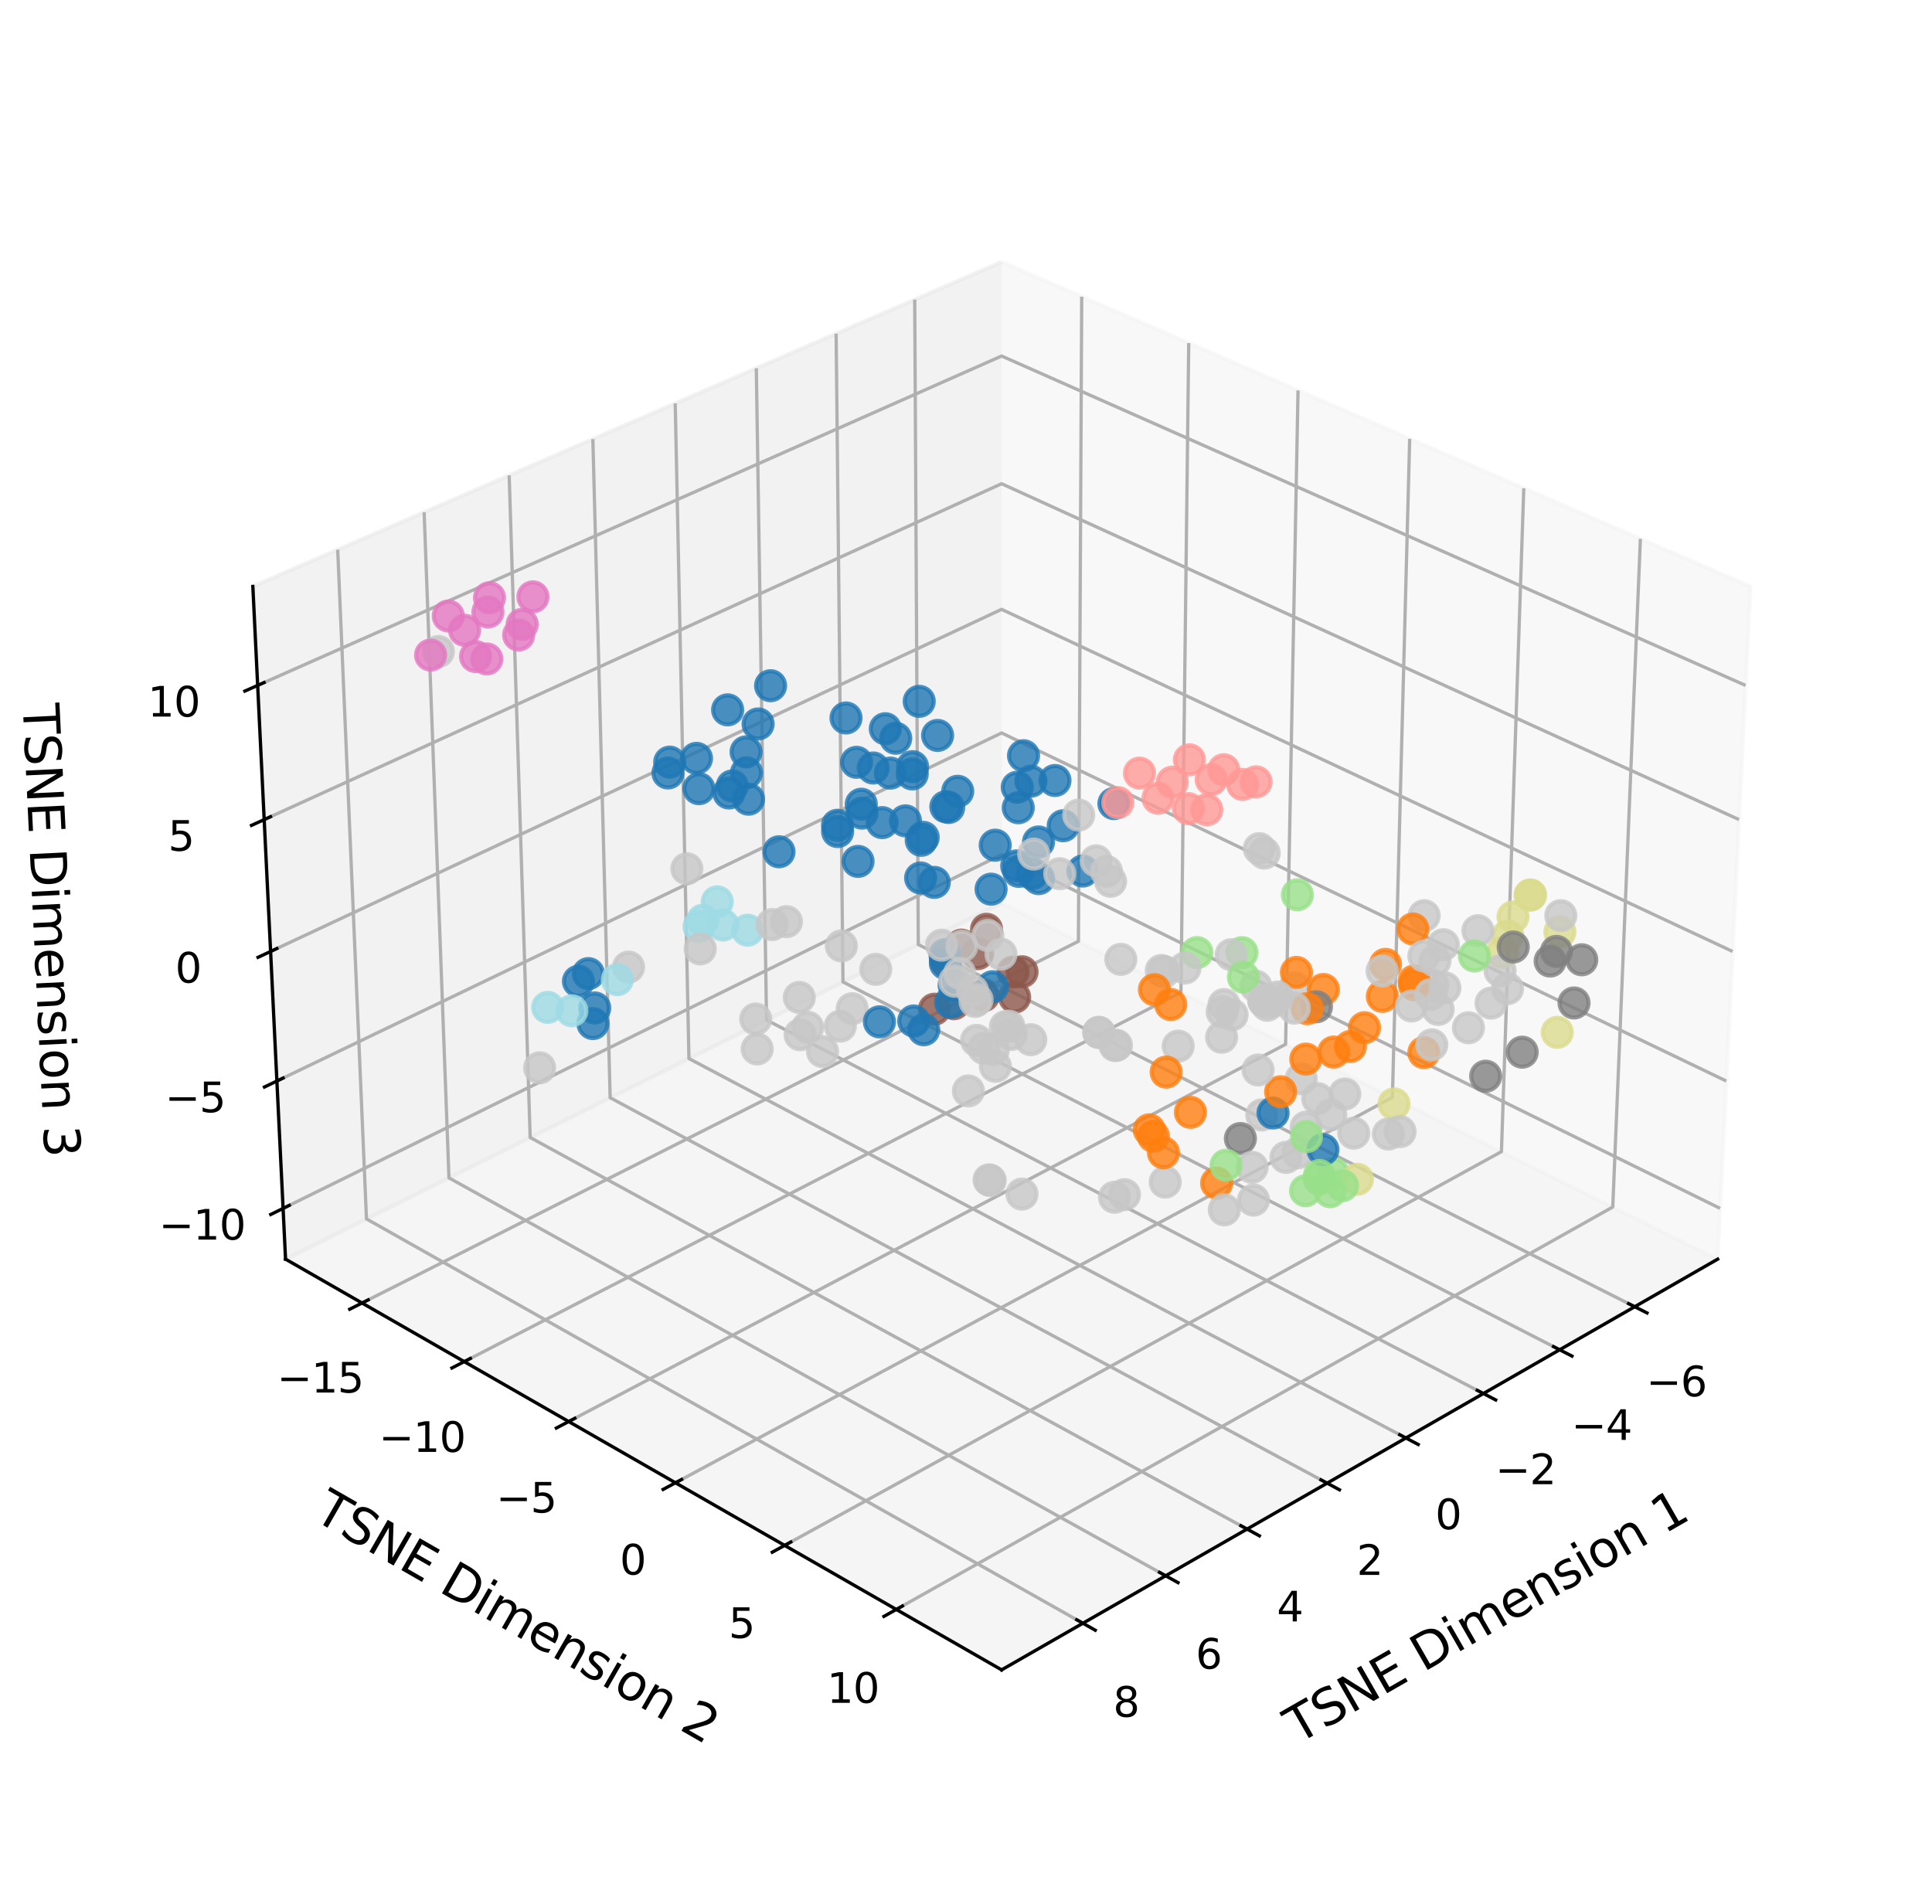 <?xml version="1.0" encoding="utf-8" standalone="no"?>
<!DOCTYPE svg PUBLIC "-//W3C//DTD SVG 1.1//EN"
  "http://www.w3.org/Graphics/SVG/1.1/DTD/svg11.dtd">
<svg xmlns:xlink="http://www.w3.org/1999/xlink" width="470.756pt" height="464pt" viewBox="0 0 470.756 464" xmlns="http://www.w3.org/2000/svg" version="1.1">
 <defs>
  <style type="text/css">*{stroke-linejoin: round; stroke-linecap: butt}</style>
 </defs>
 <g id="figure_1">
  <g id="patch_1">
   <path d="M 0 464 
L 470.756 464 
L 470.756 -0 
L 0 -0 
z
" style="fill: #ffffff"/>
  </g>
  <g id="patch_2">
   <path d="M 42.756 428 
L 434.756 428 
L 434.756 36 
L 42.756 36 
z
" style="fill: #ffffff"/>
  </g>
  <g id="pane3d_1">
   <g id="patch_3">
    <path d="M 244.053 220.071 
L 418.528 306.835 
L 426.495 142.911 
L 244.053 63.835 
" style="fill: #f2f2f2; opacity: 0.5; stroke: #f2f2f2; stroke-linejoin: miter"/>
   </g>
  </g>
  <g id="pane3d_2">
   <g id="patch_4">
    <path d="M 244.053 220.071 
L 69.578 306.835 
L 61.611 142.911 
L 244.053 63.835 
" style="fill: #e6e6e6; opacity: 0.5; stroke: #e6e6e6; stroke-linejoin: miter"/>
   </g>
  </g>
  <g id="pane3d_3">
   <g id="patch_5">
    <path d="M 244.053 220.071 
L 69.578 306.835 
L 244.053 406.924 
L 418.528 306.835 
" style="fill: #ececec; opacity: 0.5; stroke: #ececec; stroke-linejoin: miter"/>
   </g>
  </g>
  <g id="grid3d_1">
   <g id="Line3DCollection_1">
    <path d="M 398.319 318.428 
L 223.753 230.166 
L 222.883 73.01 
" style="fill: none; stroke: #b0b0b0; stroke-width: 0.8"/>
    <path d="M 380.03 328.92 
L 205.402 239.291 
L 203.733 81.311 
" style="fill: none; stroke: #b0b0b0; stroke-width: 0.8"/>
    <path d="M 361.447 339.58 
L 186.776 248.554 
L 184.283 89.741 
" style="fill: none; stroke: #b0b0b0; stroke-width: 0.8"/>
    <path d="M 342.563 350.413 
L 167.869 257.956 
L 164.527 98.304 
" style="fill: none; stroke: #b0b0b0; stroke-width: 0.8"/>
    <path d="M 323.37 361.423 
L 148.675 267.502 
L 144.457 107.003 
" style="fill: none; stroke: #b0b0b0; stroke-width: 0.8"/>
    <path d="M 303.86 372.615 
L 129.185 277.193 
L 124.065 115.841 
" style="fill: none; stroke: #b0b0b0; stroke-width: 0.8"/>
    <path d="M 284.027 383.993 
L 109.395 287.035 
L 103.344 124.823 
" style="fill: none; stroke: #b0b0b0; stroke-width: 0.8"/>
    <path d="M 263.861 395.561 
L 89.297 297.029 
L 82.286 133.95 
" style="fill: none; stroke: #b0b0b0; stroke-width: 0.8"/>
   </g>
  </g>
  <g id="grid3d_2">
   <g id="Line3DCollection_2">
    <path d="M 263.573 72.295 
L 262.771 229.379 
L 88.212 317.525 
" style="fill: none; stroke: #b0b0b0; stroke-width: 0.8"/>
    <path d="M 289.648 83.597 
L 287.756 241.804 
L 113.115 331.81 
" style="fill: none; stroke: #b0b0b0; stroke-width: 0.8"/>
    <path d="M 316.28 95.14 
L 313.252 254.483 
L 138.565 346.41 
" style="fill: none; stroke: #b0b0b0; stroke-width: 0.8"/>
    <path d="M 343.487 106.933 
L 339.276 267.424 
L 164.581 361.334 
" style="fill: none; stroke: #b0b0b0; stroke-width: 0.8"/>
    <path d="M 371.288 118.983 
L 365.844 280.636 
L 191.181 376.594 
" style="fill: none; stroke: #b0b0b0; stroke-width: 0.8"/>
    <path d="M 399.704 131.299 
L 392.973 294.127 
L 218.387 392.201 
" style="fill: none; stroke: #b0b0b0; stroke-width: 0.8"/>
   </g>
  </g>
  <g id="grid3d_3">
   <g id="Line3DCollection_3">
    <path d="M 68.977 294.47 
L 244.053 208.253 
L 419.129 294.47 
" style="fill: none; stroke: #b0b0b0; stroke-width: 0.8"/>
    <path d="M 67.469 263.432 
L 244.053 178.611 
L 420.637 263.432 
" style="fill: none; stroke: #b0b0b0; stroke-width: 0.8"/>
    <path d="M 65.934 231.854 
L 244.053 148.488 
L 422.172 231.854 
" style="fill: none; stroke: #b0b0b0; stroke-width: 0.8"/>
    <path d="M 64.372 199.722 
L 244.053 117.874 
L 423.733 199.722 
" style="fill: none; stroke: #b0b0b0; stroke-width: 0.8"/>
    <path d="M 62.783 167.022 
L 244.053 86.755 
L 425.323 167.022 
" style="fill: none; stroke: #b0b0b0; stroke-width: 0.8"/>
   </g>
  </g>
  <g id="axis3d_1">
   <g id="line2d_1">
    <path d="M 418.528 306.835 
L 244.053 406.924 
" style="fill: none; stroke: #000000; stroke-width: 0.8; stroke-linecap: square"/>
   </g>
   <g id="xtick_1">
    <g id="line2d_2">
     <path d="M 396.823 317.672 
L 401.316 319.944 
" style="fill: none; stroke: #000000; stroke-width: 0.8; stroke-linecap: square"/>
    </g>
    <g id="text_1">
     <!-- −6 -->
     <g transform="translate(401.121 340.258) scale(0.1 -0.1)">
      <defs>
       <path id="DejaVuSans-2212" d="M 678 2272 
L 4684 2272 
L 4684 1741 
L 678 1741 
L 678 2272 
z
" transform="scale(0.016)"/>
       <path id="DejaVuSans-36" d="M 2113 2584 
Q 1688 2584 1439 2293 
Q 1191 2003 1191 1497 
Q 1191 994 1439 701 
Q 1688 409 2113 409 
Q 2538 409 2786 701 
Q 3034 994 3034 1497 
Q 3034 2003 2786 2293 
Q 2538 2584 2113 2584 
z
M 3366 4563 
L 3366 3988 
Q 3128 4100 2886 4159 
Q 2644 4219 2406 4219 
Q 1781 4219 1451 3797 
Q 1122 3375 1075 2522 
Q 1259 2794 1537 2939 
Q 1816 3084 2150 3084 
Q 2853 3084 3261 2657 
Q 3669 2231 3669 1497 
Q 3669 778 3244 343 
Q 2819 -91 2113 -91 
Q 1303 -91 875 529 
Q 447 1150 447 2328 
Q 447 3434 972 4092 
Q 1497 4750 2381 4750 
Q 2619 4750 2861 4703 
Q 3103 4656 3366 4563 
z
" transform="scale(0.016)"/>
      </defs>
      <use xlink:href="#DejaVuSans-2212"/>
      <use xlink:href="#DejaVuSans-36" x="83.789"/>
     </g>
    </g>
   </g>
   <g id="xtick_2">
    <g id="line2d_3">
     <path d="M 378.533 328.151 
L 383.03 330.46 
" style="fill: none; stroke: #000000; stroke-width: 0.8; stroke-linecap: square"/>
    </g>
    <g id="text_2">
     <!-- −4 -->
     <g transform="translate(382.885 350.88) scale(0.1 -0.1)">
      <defs>
       <path id="DejaVuSans-34" d="M 2419 4116 
L 825 1625 
L 2419 1625 
L 2419 4116 
z
M 2253 4666 
L 3047 4666 
L 3047 1625 
L 3713 1625 
L 3713 1100 
L 3047 1100 
L 3047 0 
L 2419 0 
L 2419 1100 
L 313 1100 
L 313 1709 
L 2253 4666 
z
" transform="scale(0.016)"/>
      </defs>
      <use xlink:href="#DejaVuSans-2212"/>
      <use xlink:href="#DejaVuSans-34" x="83.789"/>
     </g>
    </g>
   </g>
   <g id="xtick_3">
    <g id="line2d_4">
     <path d="M 359.949 338.799 
L 364.45 341.145 
" style="fill: none; stroke: #000000; stroke-width: 0.8; stroke-linecap: square"/>
    </g>
    <g id="text_3">
     <!-- −2 -->
     <g transform="translate(364.354 361.673) scale(0.1 -0.1)">
      <defs>
       <path id="DejaVuSans-32" d="M 1228 531 
L 3431 531 
L 3431 0 
L 469 0 
L 469 531 
Q 828 903 1448 1529 
Q 2069 2156 2228 2338 
Q 2531 2678 2651 2914 
Q 2772 3150 2772 3378 
Q 2772 3750 2511 3984 
Q 2250 4219 1831 4219 
Q 1534 4219 1204 4116 
Q 875 4013 500 3803 
L 500 4441 
Q 881 4594 1212 4672 
Q 1544 4750 1819 4750 
Q 2544 4750 2975 4387 
Q 3406 4025 3406 3419 
Q 3406 3131 3298 2873 
Q 3191 2616 2906 2266 
Q 2828 2175 2409 1742 
Q 1991 1309 1228 531 
z
" transform="scale(0.016)"/>
      </defs>
      <use xlink:href="#DejaVuSans-2212"/>
      <use xlink:href="#DejaVuSans-32" x="83.789"/>
     </g>
    </g>
   </g>
   <g id="xtick_4">
    <g id="line2d_5">
     <path d="M 341.063 349.62 
L 345.567 352.003 
" style="fill: none; stroke: #000000; stroke-width: 0.8; stroke-linecap: square"/>
    </g>
    <g id="text_4">
     <!-- 0 -->
     <g transform="translate(349.713 372.641) scale(0.1 -0.1)">
      <defs>
       <path id="DejaVuSans-30" d="M 2034 4250 
Q 1547 4250 1301 3770 
Q 1056 3291 1056 2328 
Q 1056 1369 1301 889 
Q 1547 409 2034 409 
Q 2525 409 2770 889 
Q 3016 1369 3016 2328 
Q 3016 3291 2770 3770 
Q 2525 4250 2034 4250 
z
M 2034 4750 
Q 2819 4750 3233 4129 
Q 3647 3509 3647 2328 
Q 3647 1150 3233 529 
Q 2819 -91 2034 -91 
Q 1250 -91 836 529 
Q 422 1150 422 2328 
Q 422 3509 836 4129 
Q 1250 4750 2034 4750 
z
" transform="scale(0.016)"/>
      </defs>
      <use xlink:href="#DejaVuSans-30"/>
     </g>
    </g>
   </g>
   <g id="xtick_5">
    <g id="line2d_6">
     <path d="M 321.869 360.617 
L 326.376 363.04 
" style="fill: none; stroke: #000000; stroke-width: 0.8; stroke-linecap: square"/>
    </g>
    <g id="text_5">
     <!-- 2 -->
     <g transform="translate(330.573 383.789) scale(0.1 -0.1)">
      <use xlink:href="#DejaVuSans-32"/>
     </g>
    </g>
   </g>
   <g id="xtick_6">
    <g id="line2d_7">
     <path d="M 302.359 371.795 
L 306.868 374.258 
" style="fill: none; stroke: #000000; stroke-width: 0.8; stroke-linecap: square"/>
    </g>
    <g id="text_6">
     <!-- 4 -->
     <g transform="translate(311.118 395.121) scale(0.1 -0.1)">
      <use xlink:href="#DejaVuSans-34"/>
     </g>
    </g>
   </g>
   <g id="xtick_7">
    <g id="line2d_8">
     <path d="M 282.525 383.159 
L 287.036 385.663 
" style="fill: none; stroke: #000000; stroke-width: 0.8; stroke-linecap: square"/>
    </g>
    <g id="text_7">
     <!-- 6 -->
     <g transform="translate(291.338 406.642) scale(0.1 -0.1)">
      <use xlink:href="#DejaVuSans-36"/>
     </g>
    </g>
   </g>
   <g id="xtick_8">
    <g id="line2d_9">
     <path d="M 262.359 394.714 
L 266.87 397.26 
" style="fill: none; stroke: #000000; stroke-width: 0.8; stroke-linecap: square"/>
    </g>
    <g id="text_8">
     <!-- 8 -->
     <g transform="translate(271.227 418.356) scale(0.1 -0.1)">
      <defs>
       <path id="DejaVuSans-38" d="M 2034 2216 
Q 1584 2216 1326 1975 
Q 1069 1734 1069 1313 
Q 1069 891 1326 650 
Q 1584 409 2034 409 
Q 2484 409 2743 651 
Q 3003 894 3003 1313 
Q 3003 1734 2745 1975 
Q 2488 2216 2034 2216 
z
M 1403 2484 
Q 997 2584 770 2862 
Q 544 3141 544 3541 
Q 544 4100 942 4425 
Q 1341 4750 2034 4750 
Q 2731 4750 3128 4425 
Q 3525 4100 3525 3541 
Q 3525 3141 3298 2862 
Q 3072 2584 2669 2484 
Q 3125 2378 3379 2068 
Q 3634 1759 3634 1313 
Q 3634 634 3220 271 
Q 2806 -91 2034 -91 
Q 1263 -91 848 271 
Q 434 634 434 1313 
Q 434 1759 690 2068 
Q 947 2378 1403 2484 
z
M 1172 3481 
Q 1172 3119 1398 2916 
Q 1625 2713 2034 2713 
Q 2441 2713 2670 2916 
Q 2900 3119 2900 3481 
Q 2900 3844 2670 4047 
Q 2441 4250 2034 4250 
Q 1625 4250 1398 4047 
Q 1172 3844 1172 3481 
z
" transform="scale(0.016)"/>
      </defs>
      <use xlink:href="#DejaVuSans-38"/>
     </g>
    </g>
   </g>
   <g id="text_9">
    <!-- TSNE Dimension 1 -->
    <g transform="translate(316.202 425.108) rotate(-29.841) scale(0.12 -0.12)">
     <defs>
      <path id="DejaVuSans-54" d="M -19 4666 
L 3928 4666 
L 3928 4134 
L 2272 4134 
L 2272 0 
L 1638 0 
L 1638 4134 
L -19 4134 
L -19 4666 
z
" transform="scale(0.016)"/>
      <path id="DejaVuSans-53" d="M 3425 4513 
L 3425 3897 
Q 3066 4069 2747 4153 
Q 2428 4238 2131 4238 
Q 1616 4238 1336 4038 
Q 1056 3838 1056 3469 
Q 1056 3159 1242 3001 
Q 1428 2844 1947 2747 
L 2328 2669 
Q 3034 2534 3370 2195 
Q 3706 1856 3706 1288 
Q 3706 609 3251 259 
Q 2797 -91 1919 -91 
Q 1588 -91 1214 -16 
Q 841 59 441 206 
L 441 856 
Q 825 641 1194 531 
Q 1563 422 1919 422 
Q 2459 422 2753 634 
Q 3047 847 3047 1241 
Q 3047 1584 2836 1778 
Q 2625 1972 2144 2069 
L 1759 2144 
Q 1053 2284 737 2584 
Q 422 2884 422 3419 
Q 422 4038 858 4394 
Q 1294 4750 2059 4750 
Q 2388 4750 2728 4690 
Q 3069 4631 3425 4513 
z
" transform="scale(0.016)"/>
      <path id="DejaVuSans-4e" d="M 628 4666 
L 1478 4666 
L 3547 763 
L 3547 4666 
L 4159 4666 
L 4159 0 
L 3309 0 
L 1241 3903 
L 1241 0 
L 628 0 
L 628 4666 
z
" transform="scale(0.016)"/>
      <path id="DejaVuSans-45" d="M 628 4666 
L 3578 4666 
L 3578 4134 
L 1259 4134 
L 1259 2753 
L 3481 2753 
L 3481 2222 
L 1259 2222 
L 1259 531 
L 3634 531 
L 3634 0 
L 628 0 
L 628 4666 
z
" transform="scale(0.016)"/>
      <path id="DejaVuSans-20" transform="scale(0.016)"/>
      <path id="DejaVuSans-44" d="M 1259 4147 
L 1259 519 
L 2022 519 
Q 2988 519 3436 956 
Q 3884 1394 3884 2338 
Q 3884 3275 3436 3711 
Q 2988 4147 2022 4147 
L 1259 4147 
z
M 628 4666 
L 1925 4666 
Q 3281 4666 3915 4102 
Q 4550 3538 4550 2338 
Q 4550 1131 3912 565 
Q 3275 0 1925 0 
L 628 0 
L 628 4666 
z
" transform="scale(0.016)"/>
      <path id="DejaVuSans-69" d="M 603 3500 
L 1178 3500 
L 1178 0 
L 603 0 
L 603 3500 
z
M 603 4863 
L 1178 4863 
L 1178 4134 
L 603 4134 
L 603 4863 
z
" transform="scale(0.016)"/>
      <path id="DejaVuSans-6d" d="M 3328 2828 
Q 3544 3216 3844 3400 
Q 4144 3584 4550 3584 
Q 5097 3584 5394 3201 
Q 5691 2819 5691 2113 
L 5691 0 
L 5113 0 
L 5113 2094 
Q 5113 2597 4934 2840 
Q 4756 3084 4391 3084 
Q 3944 3084 3684 2787 
Q 3425 2491 3425 1978 
L 3425 0 
L 2847 0 
L 2847 2094 
Q 2847 2600 2669 2842 
Q 2491 3084 2119 3084 
Q 1678 3084 1418 2786 
Q 1159 2488 1159 1978 
L 1159 0 
L 581 0 
L 581 3500 
L 1159 3500 
L 1159 2956 
Q 1356 3278 1631 3431 
Q 1906 3584 2284 3584 
Q 2666 3584 2933 3390 
Q 3200 3197 3328 2828 
z
" transform="scale(0.016)"/>
      <path id="DejaVuSans-65" d="M 3597 1894 
L 3597 1613 
L 953 1613 
Q 991 1019 1311 708 
Q 1631 397 2203 397 
Q 2534 397 2845 478 
Q 3156 559 3463 722 
L 3463 178 
Q 3153 47 2828 -22 
Q 2503 -91 2169 -91 
Q 1331 -91 842 396 
Q 353 884 353 1716 
Q 353 2575 817 3079 
Q 1281 3584 2069 3584 
Q 2775 3584 3186 3129 
Q 3597 2675 3597 1894 
z
M 3022 2063 
Q 3016 2534 2758 2815 
Q 2500 3097 2075 3097 
Q 1594 3097 1305 2825 
Q 1016 2553 972 2059 
L 3022 2063 
z
" transform="scale(0.016)"/>
      <path id="DejaVuSans-6e" d="M 3513 2113 
L 3513 0 
L 2938 0 
L 2938 2094 
Q 2938 2591 2744 2837 
Q 2550 3084 2163 3084 
Q 1697 3084 1428 2787 
Q 1159 2491 1159 1978 
L 1159 0 
L 581 0 
L 581 3500 
L 1159 3500 
L 1159 2956 
Q 1366 3272 1645 3428 
Q 1925 3584 2291 3584 
Q 2894 3584 3203 3211 
Q 3513 2838 3513 2113 
z
" transform="scale(0.016)"/>
      <path id="DejaVuSans-73" d="M 2834 3397 
L 2834 2853 
Q 2591 2978 2328 3040 
Q 2066 3103 1784 3103 
Q 1356 3103 1142 2972 
Q 928 2841 928 2578 
Q 928 2378 1081 2264 
Q 1234 2150 1697 2047 
L 1894 2003 
Q 2506 1872 2764 1633 
Q 3022 1394 3022 966 
Q 3022 478 2636 193 
Q 2250 -91 1575 -91 
Q 1294 -91 989 -36 
Q 684 19 347 128 
L 347 722 
Q 666 556 975 473 
Q 1284 391 1588 391 
Q 1994 391 2212 530 
Q 2431 669 2431 922 
Q 2431 1156 2273 1281 
Q 2116 1406 1581 1522 
L 1381 1569 
Q 847 1681 609 1914 
Q 372 2147 372 2553 
Q 372 3047 722 3315 
Q 1072 3584 1716 3584 
Q 2034 3584 2315 3537 
Q 2597 3491 2834 3397 
z
" transform="scale(0.016)"/>
      <path id="DejaVuSans-6f" d="M 1959 3097 
Q 1497 3097 1228 2736 
Q 959 2375 959 1747 
Q 959 1119 1226 758 
Q 1494 397 1959 397 
Q 2419 397 2687 759 
Q 2956 1122 2956 1747 
Q 2956 2369 2687 2733 
Q 2419 3097 1959 3097 
z
M 1959 3584 
Q 2709 3584 3137 3096 
Q 3566 2609 3566 1747 
Q 3566 888 3137 398 
Q 2709 -91 1959 -91 
Q 1206 -91 779 398 
Q 353 888 353 1747 
Q 353 2609 779 3096 
Q 1206 3584 1959 3584 
z
" transform="scale(0.016)"/>
      <path id="DejaVuSans-31" d="M 794 531 
L 1825 531 
L 1825 4091 
L 703 3866 
L 703 4441 
L 1819 4666 
L 2450 4666 
L 2450 531 
L 3481 531 
L 3481 0 
L 794 0 
L 794 531 
z
" transform="scale(0.016)"/>
     </defs>
     <use xlink:href="#DejaVuSans-54"/>
     <use xlink:href="#DejaVuSans-53" x="61.084"/>
     <use xlink:href="#DejaVuSans-4e" x="124.561"/>
     <use xlink:href="#DejaVuSans-45" x="199.365"/>
     <use xlink:href="#DejaVuSans-20" x="262.549"/>
     <use xlink:href="#DejaVuSans-44" x="294.336"/>
     <use xlink:href="#DejaVuSans-69" x="371.338"/>
     <use xlink:href="#DejaVuSans-6d" x="399.121"/>
     <use xlink:href="#DejaVuSans-65" x="496.533"/>
     <use xlink:href="#DejaVuSans-6e" x="558.057"/>
     <use xlink:href="#DejaVuSans-73" x="621.436"/>
     <use xlink:href="#DejaVuSans-69" x="673.535"/>
     <use xlink:href="#DejaVuSans-6f" x="701.318"/>
     <use xlink:href="#DejaVuSans-6e" x="762.5"/>
     <use xlink:href="#DejaVuSans-20" x="825.879"/>
     <use xlink:href="#DejaVuSans-31" x="857.666"/>
    </g>
   </g>
  </g>
  <g id="axis3d_2">
   <g id="line2d_10">
    <path d="M 69.578 306.835 
L 244.053 406.924 
" style="fill: none; stroke: #000000; stroke-width: 0.8; stroke-linecap: square"/>
   </g>
   <g id="xtick_9">
    <g id="line2d_11">
     <path d="M 89.708 316.769 
L 85.214 319.038 
" style="fill: none; stroke: #000000; stroke-width: 0.8; stroke-linecap: square"/>
    </g>
    <g id="text_10">
     <!-- −15 -->
     <g transform="translate(67.491 339.343) scale(0.1 -0.1)">
      <defs>
       <path id="DejaVuSans-35" d="M 691 4666 
L 3169 4666 
L 3169 4134 
L 1269 4134 
L 1269 2991 
Q 1406 3038 1543 3061 
Q 1681 3084 1819 3084 
Q 2600 3084 3056 2656 
Q 3513 2228 3513 1497 
Q 3513 744 3044 326 
Q 2575 -91 1722 -91 
Q 1428 -91 1123 -41 
Q 819 9 494 109 
L 494 744 
Q 775 591 1075 516 
Q 1375 441 1709 441 
Q 2250 441 2565 725 
Q 2881 1009 2881 1497 
Q 2881 1984 2565 2268 
Q 2250 2553 1709 2553 
Q 1456 2553 1204 2497 
Q 953 2441 691 2322 
L 691 4666 
z
" transform="scale(0.016)"/>
      </defs>
      <use xlink:href="#DejaVuSans-2212"/>
      <use xlink:href="#DejaVuSans-31" x="83.789"/>
      <use xlink:href="#DejaVuSans-35" x="147.412"/>
     </g>
    </g>
   </g>
   <g id="xtick_10">
    <g id="line2d_12">
     <path d="M 114.612 331.038 
L 110.114 333.357 
" style="fill: none; stroke: #000000; stroke-width: 0.8; stroke-linecap: square"/>
    </g>
    <g id="text_11">
     <!-- −10 -->
     <g transform="translate(92.322 353.807) scale(0.1 -0.1)">
      <use xlink:href="#DejaVuSans-2212"/>
      <use xlink:href="#DejaVuSans-31" x="83.789"/>
      <use xlink:href="#DejaVuSans-30" x="147.412"/>
     </g>
    </g>
   </g>
   <g id="xtick_11">
    <g id="line2d_13">
     <path d="M 140.064 345.621 
L 135.561 347.991 
" style="fill: none; stroke: #000000; stroke-width: 0.8; stroke-linecap: square"/>
    </g>
    <g id="text_12">
     <!-- −5 -->
     <g transform="translate(120.882 368.588) scale(0.1 -0.1)">
      <use xlink:href="#DejaVuSans-2212"/>
      <use xlink:href="#DejaVuSans-35" x="83.789"/>
     </g>
    </g>
   </g>
   <g id="xtick_12">
    <g id="line2d_14">
     <path d="M 166.081 360.528 
L 161.574 362.951 
" style="fill: none; stroke: #000000; stroke-width: 0.8; stroke-linecap: square"/>
    </g>
    <g id="text_13">
     <!-- 0 -->
     <g transform="translate(151.015 383.699) scale(0.1 -0.1)">
      <use xlink:href="#DejaVuSans-30"/>
     </g>
    </g>
   </g>
   <g id="xtick_13">
    <g id="line2d_15">
     <path d="M 192.683 375.769 
L 188.173 378.247 
" style="fill: none; stroke: #000000; stroke-width: 0.8; stroke-linecap: square"/>
    </g>
    <g id="text_14">
     <!-- 5 -->
     <g transform="translate(177.543 399.15) scale(0.1 -0.1)">
      <use xlink:href="#DejaVuSans-35"/>
     </g>
    </g>
   </g>
   <g id="xtick_14">
    <g id="line2d_16">
     <path d="M 219.889 391.357 
L 215.377 393.891 
" style="fill: none; stroke: #000000; stroke-width: 0.8; stroke-linecap: square"/>
    </g>
    <g id="text_15">
     <!-- 10 -->
     <g transform="translate(201.493 414.953) scale(0.1 -0.1)">
      <use xlink:href="#DejaVuSans-31"/>
      <use xlink:href="#DejaVuSans-30" x="63.623"/>
     </g>
    </g>
   </g>
   <g id="text_16">
    <!-- TSNE Dimension 2 -->
    <g transform="translate(76.008 370.097) rotate(-330.159) scale(0.12 -0.12)">
     <use xlink:href="#DejaVuSans-54"/>
     <use xlink:href="#DejaVuSans-53" x="61.084"/>
     <use xlink:href="#DejaVuSans-4e" x="124.561"/>
     <use xlink:href="#DejaVuSans-45" x="199.365"/>
     <use xlink:href="#DejaVuSans-20" x="262.549"/>
     <use xlink:href="#DejaVuSans-44" x="294.336"/>
     <use xlink:href="#DejaVuSans-69" x="371.338"/>
     <use xlink:href="#DejaVuSans-6d" x="399.121"/>
     <use xlink:href="#DejaVuSans-65" x="496.533"/>
     <use xlink:href="#DejaVuSans-6e" x="558.057"/>
     <use xlink:href="#DejaVuSans-73" x="621.436"/>
     <use xlink:href="#DejaVuSans-69" x="673.535"/>
     <use xlink:href="#DejaVuSans-6f" x="701.318"/>
     <use xlink:href="#DejaVuSans-6e" x="762.5"/>
     <use xlink:href="#DejaVuSans-20" x="825.879"/>
     <use xlink:href="#DejaVuSans-32" x="857.666"/>
    </g>
   </g>
  </g>
  <g id="axis3d_3">
   <g id="line2d_17">
    <path d="M 69.578 306.835 
L 61.611 142.911 
" style="fill: none; stroke: #000000; stroke-width: 0.8; stroke-linecap: square"/>
   </g>
   <g id="xtick_15">
    <g id="line2d_18">
     <path d="M 70.477 293.731 
L 65.972 295.95 
" style="fill: none; stroke: #000000; stroke-width: 0.8; stroke-linecap: square"/>
    </g>
    <g id="text_17">
     <!-- −10 -->
     <g transform="translate(38.702 302.069) scale(0.1 -0.1)">
      <use xlink:href="#DejaVuSans-2212"/>
      <use xlink:href="#DejaVuSans-31" x="83.789"/>
      <use xlink:href="#DejaVuSans-30" x="147.412"/>
     </g>
    </g>
   </g>
   <g id="xtick_16">
    <g id="line2d_19">
     <path d="M 68.982 262.705 
L 64.436 264.889 
" style="fill: none; stroke: #000000; stroke-width: 0.8; stroke-linecap: square"/>
    </g>
    <g id="text_18">
     <!-- −5 -->
     <g transform="translate(40.205 271.03) scale(0.1 -0.1)">
      <use xlink:href="#DejaVuSans-2212"/>
      <use xlink:href="#DejaVuSans-35" x="83.789"/>
     </g>
    </g>
   </g>
   <g id="xtick_17">
    <g id="line2d_20">
     <path d="M 67.462 231.139 
L 62.873 233.286 
" style="fill: none; stroke: #000000; stroke-width: 0.8; stroke-linecap: square"/>
    </g>
    <g id="text_19">
     <!-- 0 -->
     <g transform="translate(42.687 239.452) scale(0.1 -0.1)">
      <use xlink:href="#DejaVuSans-30"/>
     </g>
    </g>
   </g>
   <g id="xtick_18">
    <g id="line2d_21">
     <path d="M 65.914 199.02 
L 61.283 201.13 
" style="fill: none; stroke: #000000; stroke-width: 0.8; stroke-linecap: square"/>
    </g>
    <g id="text_20">
     <!-- 5 -->
     <g transform="translate(40.95 207.321) scale(0.1 -0.1)">
      <use xlink:href="#DejaVuSans-35"/>
     </g>
    </g>
   </g>
   <g id="xtick_19">
    <g id="line2d_22">
     <path d="M 64.34 166.333 
L 59.664 168.403 
" style="fill: none; stroke: #000000; stroke-width: 0.8; stroke-linecap: square"/>
    </g>
    <g id="text_21">
     <!-- 10 -->
     <g transform="translate(36 174.621) scale(0.1 -0.1)">
      <use xlink:href="#DejaVuSans-31"/>
      <use xlink:href="#DejaVuSans-30" x="63.623"/>
     </g>
    </g>
   </g>
   <g id="text_22">
    <!-- TSNE Dimension 3 -->
    <g transform="translate(5.527 171.652) rotate(-272.782) scale(0.12 -0.12)">
     <defs>
      <path id="DejaVuSans-33" d="M 2597 2516 
Q 3050 2419 3304 2112 
Q 3559 1806 3559 1356 
Q 3559 666 3084 287 
Q 2609 -91 1734 -91 
Q 1441 -91 1130 -33 
Q 819 25 488 141 
L 488 750 
Q 750 597 1062 519 
Q 1375 441 1716 441 
Q 2309 441 2620 675 
Q 2931 909 2931 1356 
Q 2931 1769 2642 2001 
Q 2353 2234 1838 2234 
L 1294 2234 
L 1294 2753 
L 1863 2753 
Q 2328 2753 2575 2939 
Q 2822 3125 2822 3475 
Q 2822 3834 2567 4026 
Q 2313 4219 1838 4219 
Q 1578 4219 1281 4162 
Q 984 4106 628 3988 
L 628 4550 
Q 988 4650 1302 4700 
Q 1616 4750 1894 4750 
Q 2613 4750 3031 4423 
Q 3450 4097 3450 3541 
Q 3450 3153 3228 2886 
Q 3006 2619 2597 2516 
z
" transform="scale(0.016)"/>
     </defs>
     <use xlink:href="#DejaVuSans-54"/>
     <use xlink:href="#DejaVuSans-53" x="61.084"/>
     <use xlink:href="#DejaVuSans-4e" x="124.561"/>
     <use xlink:href="#DejaVuSans-45" x="199.365"/>
     <use xlink:href="#DejaVuSans-20" x="262.549"/>
     <use xlink:href="#DejaVuSans-44" x="294.336"/>
     <use xlink:href="#DejaVuSans-69" x="371.338"/>
     <use xlink:href="#DejaVuSans-6d" x="399.121"/>
     <use xlink:href="#DejaVuSans-65" x="496.533"/>
     <use xlink:href="#DejaVuSans-6e" x="558.057"/>
     <use xlink:href="#DejaVuSans-73" x="621.436"/>
     <use xlink:href="#DejaVuSans-69" x="673.535"/>
     <use xlink:href="#DejaVuSans-6f" x="701.318"/>
     <use xlink:href="#DejaVuSans-6e" x="762.5"/>
     <use xlink:href="#DejaVuSans-20" x="825.879"/>
     <use xlink:href="#DejaVuSans-33" x="857.666"/>
    </g>
   </g>
  </g>
  <g id="axes_1">
   <g id="Path3DCollection_1">
    <defs>
     <path id="C0_0_c002ccf329" d="M 0 3.536 
C 0.938 3.536 1.837 3.163 2.5 2.5 
C 3.163 1.837 3.536 0.938 3.536 -0 
C 3.536 -0.938 3.163 -1.837 2.5 -2.5 
C 1.837 -3.163 0.938 -3.536 0 -3.536 
C -0.938 -3.536 -1.837 -3.163 -2.5 -2.5 
C -3.163 -1.837 -3.536 -0.938 -3.536 0 
C -3.536 0.938 -3.163 1.837 -2.5 2.5 
C -1.837 3.163 -0.938 3.536 0 3.536 
z
"/>
    </defs>
    <g clip-path="url(#p039c2bddfc)">
     <use xlink:href="#C0_0_c002ccf329" x="246.844" y="236.891" style="fill: #8c564b; fill-opacity: 0.8; stroke: #8c564b; stroke-opacity: 0.8"/>
    </g>
    <g clip-path="url(#p039c2bddfc)">
     <use xlink:href="#C0_0_c002ccf329" x="240.385" y="226.453" style="fill: #8c564b; fill-opacity: 0.8; stroke: #8c564b; stroke-opacity: 0.8"/>
    </g>
    <g clip-path="url(#p039c2bddfc)">
     <use xlink:href="#C0_0_c002ccf329" x="234.268" y="230.316" style="fill: #8c564b; fill-opacity: 0.8; stroke: #8c564b; stroke-opacity: 0.8"/>
    </g>
    <g clip-path="url(#p039c2bddfc)">
     <use xlink:href="#C0_0_c002ccf329" x="239.648" y="242.63" style="fill: #8c564b; fill-opacity: 0.8; stroke: #8c564b; stroke-opacity: 0.8"/>
    </g>
    <g clip-path="url(#p039c2bddfc)">
     <use xlink:href="#C0_0_c002ccf329" x="247.226" y="242.983" style="fill: #8c564b; fill-opacity: 0.8; stroke: #8c564b; stroke-opacity: 0.8"/>
    </g>
    <g clip-path="url(#p039c2bddfc)">
     <use xlink:href="#C0_0_c002ccf329" x="249.034" y="236.806" style="fill: #8c564b; fill-opacity: 0.8; stroke: #8c564b; stroke-opacity: 0.8"/>
    </g>
    <g clip-path="url(#p039c2bddfc)">
     <use xlink:href="#C0_0_c002ccf329" x="230.363" y="233.944" style="fill: #8c564b; fill-opacity: 0.8; stroke: #8c564b; stroke-opacity: 0.8"/>
    </g>
    <g clip-path="url(#p039c2bddfc)">
     <use xlink:href="#C0_0_c002ccf329" x="238.214" y="232.385" style="fill: #8c564b; fill-opacity: 0.8; stroke: #8c564b; stroke-opacity: 0.8"/>
    </g>
    <g clip-path="url(#p039c2bddfc)">
     <use xlink:href="#C0_0_c002ccf329" x="232.454" y="244.583" style="fill: #8c564b; fill-opacity: 0.8; stroke: #8c564b; stroke-opacity: 0.8"/>
    </g>
    <g clip-path="url(#p039c2bddfc)">
     <use xlink:href="#C0_0_c002ccf329" x="227.685" y="245.936" style="fill: #8c564b; fill-opacity: 0.8; stroke: #8c564b; stroke-opacity: 0.8"/>
    </g>
    <g clip-path="url(#p039c2bddfc)">
     <use xlink:href="#C0_0_c002ccf329" x="242.037" y="255.776" style="fill: #c7c7c7; fill-opacity: 0.8; stroke: #c7c7c7; stroke-opacity: 0.8"/>
    </g>
    <g clip-path="url(#p039c2bddfc)">
     <use xlink:href="#C0_0_c002ccf329" x="324.26" y="271.685" style="fill: #c7c7c7; fill-opacity: 0.8; stroke: #c7c7c7; stroke-opacity: 0.8"/>
    </g>
    <g clip-path="url(#p039c2bddfc)">
     <use xlink:href="#C0_0_c002ccf329" x="339.666" y="268.998" style="fill: #dbdb8d; fill-opacity: 0.8; stroke: #dbdb8d; stroke-opacity: 0.8"/>
    </g>
    <g clip-path="url(#p039c2bddfc)">
     <use xlink:href="#C0_0_c002ccf329" x="327.678" y="266.6" style="fill: #c7c7c7; fill-opacity: 0.8; stroke: #c7c7c7; stroke-opacity: 0.8"/>
    </g>
    <g clip-path="url(#p039c2bddfc)">
     <use xlink:href="#C0_0_c002ccf329" x="237.944" y="253.534" style="fill: #c7c7c7; fill-opacity: 0.8; stroke: #c7c7c7; stroke-opacity: 0.8"/>
    </g>
    <g clip-path="url(#p039c2bddfc)">
     <use xlink:href="#C0_0_c002ccf329" x="321.084" y="267.716" style="fill: #c7c7c7; fill-opacity: 0.8; stroke: #c7c7c7; stroke-opacity: 0.8"/>
    </g>
    <g clip-path="url(#p039c2bddfc)">
     <use xlink:href="#C0_0_c002ccf329" x="297.657" y="252.761" style="fill: #c7c7c7; fill-opacity: 0.8; stroke: #c7c7c7; stroke-opacity: 0.8"/>
    </g>
    <g clip-path="url(#p039c2bddfc)">
     <use xlink:href="#C0_0_c002ccf329" x="242.545" y="259.846" style="fill: #c7c7c7; fill-opacity: 0.8; stroke: #c7c7c7; stroke-opacity: 0.8"/>
    </g>
    <g clip-path="url(#p039c2bddfc)">
     <use xlink:href="#C0_0_c002ccf329" x="239.707" y="255.447" style="fill: #c7c7c7; fill-opacity: 0.8; stroke: #c7c7c7; stroke-opacity: 0.8"/>
    </g>
    <g clip-path="url(#p039c2bddfc)">
     <use xlink:href="#C0_0_c002ccf329" x="235.96" y="265.845" style="fill: #c7c7c7; fill-opacity: 0.8; stroke: #c7c7c7; stroke-opacity: 0.8"/>
    </g>
    <g clip-path="url(#p039c2bddfc)">
     <use xlink:href="#C0_0_c002ccf329" x="329.872" y="276.137" style="fill: #c7c7c7; fill-opacity: 0.8; stroke: #c7c7c7; stroke-opacity: 0.8"/>
    </g>
    <g clip-path="url(#p039c2bddfc)">
     <use xlink:href="#C0_0_c002ccf329" x="287.086" y="254.92" style="fill: #c7c7c7; fill-opacity: 0.8; stroke: #c7c7c7; stroke-opacity: 0.8"/>
    </g>
    <g clip-path="url(#p039c2bddfc)">
     <use xlink:href="#C0_0_c002ccf329" x="307.436" y="271.696" style="fill: #c7c7c7; fill-opacity: 0.8; stroke: #c7c7c7; stroke-opacity: 0.8"/>
    </g>
    <g clip-path="url(#p039c2bddfc)">
     <use xlink:href="#C0_0_c002ccf329" x="251.164" y="253.358" style="fill: #c7c7c7; fill-opacity: 0.8; stroke: #c7c7c7; stroke-opacity: 0.8"/>
    </g>
    <g clip-path="url(#p039c2bddfc)">
     <use xlink:href="#C0_0_c002ccf329" x="271.686" y="254.782" style="fill: #c7c7c7; fill-opacity: 0.8; stroke: #c7c7c7; stroke-opacity: 0.8"/>
    </g>
    <g clip-path="url(#p039c2bddfc)">
     <use xlink:href="#C0_0_c002ccf329" x="272.036" y="254.731" style="fill: #c7c7c7; fill-opacity: 0.8; stroke: #c7c7c7; stroke-opacity: 0.8"/>
    </g>
    <g clip-path="url(#p039c2bddfc)">
     <use xlink:href="#C0_0_c002ccf329" x="313.34" y="282.037" style="fill: #c7c7c7; fill-opacity: 0.8; stroke: #c7c7c7; stroke-opacity: 0.8"/>
    </g>
    <g clip-path="url(#p039c2bddfc)">
     <use xlink:href="#C0_0_c002ccf329" x="349.182" y="240.103" style="fill: #c7c7c7; fill-opacity: 0.8; stroke: #c7c7c7; stroke-opacity: 0.8"/>
    </g>
    <g clip-path="url(#p039c2bddfc)">
     <use xlink:href="#C0_0_c002ccf329" x="246.391" y="252.077" style="fill: #c7c7c7; fill-opacity: 0.8; stroke: #c7c7c7; stroke-opacity: 0.8"/>
    </g>
    <g clip-path="url(#p039c2bddfc)">
     <use xlink:href="#C0_0_c002ccf329" x="207.655" y="245.804" style="fill: #c7c7c7; fill-opacity: 0.8; stroke: #c7c7c7; stroke-opacity: 0.8"/>
    </g>
    <g clip-path="url(#p039c2bddfc)">
     <use xlink:href="#C0_0_c002ccf329" x="318.263" y="274.672" style="fill: #c7c7c7; fill-opacity: 0.8; stroke: #c7c7c7; stroke-opacity: 0.8"/>
    </g>
    <g clip-path="url(#p039c2bddfc)">
     <use xlink:href="#C0_0_c002ccf329" x="317.051" y="262.892" style="fill: #c7c7c7; fill-opacity: 0.8; stroke: #c7c7c7; stroke-opacity: 0.8"/>
    </g>
    <g clip-path="url(#p039c2bddfc)">
     <use xlink:href="#C0_0_c002ccf329" x="194.958" y="252.146" style="fill: #c7c7c7; fill-opacity: 0.8; stroke: #c7c7c7; stroke-opacity: 0.8"/>
    </g>
    <g clip-path="url(#p039c2bddfc)">
     <use xlink:href="#C0_0_c002ccf329" x="310.086" y="243.971" style="fill: #c7c7c7; fill-opacity: 0.8; stroke: #c7c7c7; stroke-opacity: 0.8"/>
    </g>
    <g clip-path="url(#p039c2bddfc)">
     <use xlink:href="#C0_0_c002ccf329" x="298.248" y="244.802" style="fill: #c7c7c7; fill-opacity: 0.8; stroke: #c7c7c7; stroke-opacity: 0.8"/>
    </g>
    <g clip-path="url(#p039c2bddfc)">
     <use xlink:href="#C0_0_c002ccf329" x="310.189" y="271.221" style="fill: #1f77b4; fill-opacity: 0.8; stroke: #1f77b4; stroke-opacity: 0.8"/>
    </g>
    <g clip-path="url(#p039c2bddfc)">
     <use xlink:href="#C0_0_c002ccf329" x="296.445" y="288.292" style="fill: #ff7f0e; fill-opacity: 0.8; stroke: #ff7f0e; stroke-opacity: 0.8"/>
    </g>
    <g clip-path="url(#p039c2bddfc)">
     <use xlink:href="#C0_0_c002ccf329" x="200.423" y="256.255" style="fill: #c7c7c7; fill-opacity: 0.8; stroke: #c7c7c7; stroke-opacity: 0.8"/>
    </g>
    <g clip-path="url(#p039c2bddfc)">
     <use xlink:href="#C0_0_c002ccf329" x="344.593" y="239.043" style="fill: #ff7f0e; fill-opacity: 0.8; stroke: #ff7f0e; stroke-opacity: 0.8"/>
    </g>
    <g clip-path="url(#p039c2bddfc)">
     <use xlink:href="#C0_0_c002ccf329" x="318.175" y="258.085" style="fill: #ff7f0e; fill-opacity: 0.8; stroke: #ff7f0e; stroke-opacity: 0.8"/>
    </g>
    <g clip-path="url(#p039c2bddfc)">
     <use xlink:href="#C0_0_c002ccf329" x="196.801" y="250.335" style="fill: #c7c7c7; fill-opacity: 0.8; stroke: #c7c7c7; stroke-opacity: 0.8"/>
    </g>
    <g clip-path="url(#p039c2bddfc)">
     <use xlink:href="#C0_0_c002ccf329" x="204.745" y="250.055" style="fill: #c7c7c7; fill-opacity: 0.8; stroke: #c7c7c7; stroke-opacity: 0.8"/>
    </g>
    <g clip-path="url(#p039c2bddfc)">
     <use xlink:href="#C0_0_c002ccf329" x="233.361" y="192.828" style="fill: #1f77b4; fill-opacity: 0.8; stroke: #1f77b4; stroke-opacity: 0.8"/>
    </g>
    <g clip-path="url(#p039c2bddfc)">
     <use xlink:href="#C0_0_c002ccf329" x="194.757" y="243.066" style="fill: #c7c7c7; fill-opacity: 0.8; stroke: #c7c7c7; stroke-opacity: 0.8"/>
    </g>
    <g clip-path="url(#p039c2bddfc)">
     <use xlink:href="#C0_0_c002ccf329" x="302.234" y="277.445" style="fill: #808080; fill-opacity: 0.8; stroke: #808080; stroke-opacity: 0.8"/>
    </g>
    <g clip-path="url(#p039c2bddfc)">
     <use xlink:href="#C0_0_c002ccf329" x="351.686" y="230.211" style="fill: #c7c7c7; fill-opacity: 0.8; stroke: #c7c7c7; stroke-opacity: 0.8"/>
    </g>
    <g clip-path="url(#p039c2bddfc)">
     <use xlink:href="#C0_0_c002ccf329" x="306.027" y="240.322" style="fill: #c7c7c7; fill-opacity: 0.8; stroke: #c7c7c7; stroke-opacity: 0.8"/>
    </g>
    <g clip-path="url(#p039c2bddfc)">
     <use xlink:href="#C0_0_c002ccf329" x="283.703" y="236.757" style="fill: #c7c7c7; fill-opacity: 0.8; stroke: #c7c7c7; stroke-opacity: 0.8"/>
    </g>
    <g clip-path="url(#p039c2bddfc)">
     <use xlink:href="#C0_0_c002ccf329" x="282.959" y="236.496" style="fill: #c7c7c7; fill-opacity: 0.8; stroke: #c7c7c7; stroke-opacity: 0.8"/>
    </g>
    <g clip-path="url(#p039c2bddfc)">
     <use xlink:href="#C0_0_c002ccf329" x="315.448" y="240.731" style="fill: #c7c7c7; fill-opacity: 0.8; stroke: #c7c7c7; stroke-opacity: 0.8"/>
    </g>
    <g clip-path="url(#p039c2bddfc)">
     <use xlink:href="#C0_0_c002ccf329" x="337.587" y="235.003" style="fill: #ff7f0e; fill-opacity: 0.8; stroke: #ff7f0e; stroke-opacity: 0.8"/>
    </g>
    <g clip-path="url(#p039c2bddfc)">
     <use xlink:href="#C0_0_c002ccf329" x="322.462" y="241.125" style="fill: #ff7f0e; fill-opacity: 0.8; stroke: #ff7f0e; stroke-opacity: 0.8"/>
    </g>
    <g clip-path="url(#p039c2bddfc)">
     <use xlink:href="#C0_0_c002ccf329" x="184.141" y="248.326" style="fill: #c7c7c7; fill-opacity: 0.8; stroke: #c7c7c7; stroke-opacity: 0.8"/>
    </g>
    <g clip-path="url(#p039c2bddfc)">
     <use xlink:href="#C0_0_c002ccf329" x="273.103" y="233.78" style="fill: #c7c7c7; fill-opacity: 0.8; stroke: #c7c7c7; stroke-opacity: 0.8"/>
    </g>
    <g clip-path="url(#p039c2bddfc)">
     <use xlink:href="#C0_0_c002ccf329" x="218.253" y="179.896" style="fill: #1f77b4; fill-opacity: 0.8; stroke: #1f77b4; stroke-opacity: 0.8"/>
    </g>
    <g clip-path="url(#p039c2bddfc)">
     <use xlink:href="#C0_0_c002ccf329" x="247.87" y="191.833" style="fill: #1f77b4; fill-opacity: 0.8; stroke: #1f77b4; stroke-opacity: 0.8"/>
    </g>
    <g clip-path="url(#p039c2bddfc)">
     <use xlink:href="#C0_0_c002ccf329" x="332.473" y="250.444" style="fill: #ff7f0e; fill-opacity: 0.8; stroke: #ff7f0e; stroke-opacity: 0.8"/>
    </g>
    <g clip-path="url(#p039c2bddfc)">
     <use xlink:href="#C0_0_c002ccf329" x="184.495" y="255.615" style="fill: #c7c7c7; fill-opacity: 0.8; stroke: #c7c7c7; stroke-opacity: 0.8"/>
    </g>
    <g clip-path="url(#p039c2bddfc)">
     <use xlink:href="#C0_0_c002ccf329" x="336.826" y="242.796" style="fill: #ff7f0e; fill-opacity: 0.8; stroke: #ff7f0e; stroke-opacity: 0.8"/>
    </g>
    <g clip-path="url(#p039c2bddfc)">
     <use xlink:href="#C0_0_c002ccf329" x="324.969" y="256.371" style="fill: #ff7f0e; fill-opacity: 0.8; stroke: #ff7f0e; stroke-opacity: 0.8"/>
    </g>
    <g clip-path="url(#p039c2bddfc)">
     <use xlink:href="#C0_0_c002ccf329" x="224.473" y="204.767" style="fill: #1f77b4; fill-opacity: 0.8; stroke: #1f77b4; stroke-opacity: 0.8"/>
    </g>
    <g clip-path="url(#p039c2bddfc)">
     <use xlink:href="#C0_0_c002ccf329" x="320.774" y="245.337" style="fill: #808080; fill-opacity: 0.8; stroke: #808080; stroke-opacity: 0.8"/>
    </g>
    <g clip-path="url(#p039c2bddfc)">
     <use xlink:href="#C0_0_c002ccf329" x="315.89" y="236.959" style="fill: #ff7f0e; fill-opacity: 0.8; stroke: #ff7f0e; stroke-opacity: 0.8"/>
    </g>
    <g clip-path="url(#p039c2bddfc)">
     <use xlink:href="#C0_0_c002ccf329" x="231.152" y="196.769" style="fill: #1f77b4; fill-opacity: 0.8; stroke: #1f77b4; stroke-opacity: 0.8"/>
    </g>
    <g clip-path="url(#p039c2bddfc)">
     <use xlink:href="#C0_0_c002ccf329" x="251.524" y="212.884" style="fill: #1f77b4; fill-opacity: 0.8; stroke: #1f77b4; stroke-opacity: 0.8"/>
    </g>
    <g clip-path="url(#p039c2bddfc)">
     <use xlink:href="#C0_0_c002ccf329" x="204.095" y="202.63" style="fill: #1f77b4; fill-opacity: 0.8; stroke: #1f77b4; stroke-opacity: 0.8"/>
    </g>
    <g clip-path="url(#p039c2bddfc)">
     <use xlink:href="#C0_0_c002ccf329" x="208.71" y="185.764" style="fill: #1f77b4; fill-opacity: 0.8; stroke: #1f77b4; stroke-opacity: 0.8"/>
    </g>
    <g clip-path="url(#p039c2bddfc)">
     <use xlink:href="#C0_0_c002ccf329" x="329.036" y="255.014" style="fill: #ff7f0e; fill-opacity: 0.8; stroke: #ff7f0e; stroke-opacity: 0.8"/>
    </g>
    <g clip-path="url(#p039c2bddfc)">
     <use xlink:href="#C0_0_c002ccf329" x="230.471" y="196.587" style="fill: #1f77b4; fill-opacity: 0.8; stroke: #1f77b4; stroke-opacity: 0.8"/>
    </g>
    <g clip-path="url(#p039c2bddfc)">
     <use xlink:href="#C0_0_c002ccf329" x="222.27" y="188.595" style="fill: #1f77b4; fill-opacity: 0.8; stroke: #1f77b4; stroke-opacity: 0.8"/>
    </g>
    <g clip-path="url(#p039c2bddfc)">
     <use xlink:href="#C0_0_c002ccf329" x="215.715" y="177.581" style="fill: #1f77b4; fill-opacity: 0.8; stroke: #1f77b4; stroke-opacity: 0.8"/>
    </g>
    <g clip-path="url(#p039c2bddfc)">
     <use xlink:href="#C0_0_c002ccf329" x="174.768" y="219.762" style="fill: #9edae5; fill-opacity: 0.8; stroke: #9edae5; stroke-opacity: 0.8"/>
    </g>
    <g clip-path="url(#p039c2bddfc)">
     <use xlink:href="#C0_0_c002ccf329" x="210.032" y="198.147" style="fill: #1f77b4; fill-opacity: 0.8; stroke: #1f77b4; stroke-opacity: 0.8"/>
    </g>
    <g clip-path="url(#p039c2bddfc)">
     <use xlink:href="#C0_0_c002ccf329" x="223.979" y="170.907" style="fill: #1f77b4; fill-opacity: 0.8; stroke: #1f77b4; stroke-opacity: 0.8"/>
    </g>
    <g clip-path="url(#p039c2bddfc)">
     <use xlink:href="#C0_0_c002ccf329" x="176.167" y="225.414" style="fill: #9edae5; fill-opacity: 0.8; stroke: #9edae5; stroke-opacity: 0.8"/>
    </g>
    <g clip-path="url(#p039c2bddfc)">
     <use xlink:href="#C0_0_c002ccf329" x="312.046" y="266.051" style="fill: #ff7f0e; fill-opacity: 0.8; stroke: #ff7f0e; stroke-opacity: 0.8"/>
    </g>
    <g clip-path="url(#p039c2bddfc)">
     <use xlink:href="#C0_0_c002ccf329" x="170.327" y="225.758" style="fill: #9edae5; fill-opacity: 0.8; stroke: #9edae5; stroke-opacity: 0.8"/>
    </g>
    <g clip-path="url(#p039c2bddfc)">
     <use xlink:href="#C0_0_c002ccf329" x="241.489" y="216.681" style="fill: #1f77b4; fill-opacity: 0.8; stroke: #1f77b4; stroke-opacity: 0.8"/>
    </g>
    <g clip-path="url(#p039c2bddfc)">
     <use xlink:href="#C0_0_c002ccf329" x="228.457" y="179.211" style="fill: #1f77b4; fill-opacity: 0.8; stroke: #1f77b4; stroke-opacity: 0.8"/>
    </g>
    <g clip-path="url(#p039c2bddfc)">
     <use xlink:href="#C0_0_c002ccf329" x="214.948" y="200.457" style="fill: #1f77b4; fill-opacity: 0.8; stroke: #1f77b4; stroke-opacity: 0.8"/>
    </g>
    <g clip-path="url(#p039c2bddfc)">
     <use xlink:href="#C0_0_c002ccf329" x="344.653" y="239.988" style="fill: #ff7f0e; fill-opacity: 0.8; stroke: #ff7f0e; stroke-opacity: 0.8"/>
    </g>
    <g clip-path="url(#p039c2bddfc)">
     <use xlink:href="#C0_0_c002ccf329" x="204.073" y="201.109" style="fill: #1f77b4; fill-opacity: 0.8; stroke: #1f77b4; stroke-opacity: 0.8"/>
    </g>
    <g clip-path="url(#p039c2bddfc)">
     <use xlink:href="#C0_0_c002ccf329" x="368.659" y="223.44" style="fill: #dbdb8d; fill-opacity: 0.8; stroke: #dbdb8d; stroke-opacity: 0.8"/>
    </g>
    <g clip-path="url(#p039c2bddfc)">
     <use xlink:href="#C0_0_c002ccf329" x="257.057" y="190.201" style="fill: #1f77b4; fill-opacity: 0.8; stroke: #1f77b4; stroke-opacity: 0.8"/>
    </g>
    <g clip-path="url(#p039c2bddfc)">
     <use xlink:href="#C0_0_c002ccf329" x="343.937" y="245.145" style="fill: #c7c7c7; fill-opacity: 0.8; stroke: #c7c7c7; stroke-opacity: 0.8"/>
    </g>
    <g clip-path="url(#p039c2bddfc)">
     <use xlink:href="#C0_0_c002ccf329" x="244.966" y="250.202" style="fill: #c7c7c7; fill-opacity: 0.8; stroke: #c7c7c7; stroke-opacity: 0.8"/>
    </g>
    <g clip-path="url(#p039c2bddfc)">
     <use xlink:href="#C0_0_c002ccf329" x="245.818" y="250.047" style="fill: #c7c7c7; fill-opacity: 0.8; stroke: #c7c7c7; stroke-opacity: 0.8"/>
    </g>
    <g clip-path="url(#p039c2bddfc)">
     <use xlink:href="#C0_0_c002ccf329" x="182.391" y="194.753" style="fill: #1f77b4; fill-opacity: 0.8; stroke: #1f77b4; stroke-opacity: 0.8"/>
    </g>
    <g clip-path="url(#p039c2bddfc)">
     <use xlink:href="#C0_0_c002ccf329" x="171.236" y="224.252" style="fill: #9edae5; fill-opacity: 0.8; stroke: #9edae5; stroke-opacity: 0.8"/>
    </g>
    <g clip-path="url(#p039c2bddfc)">
     <use xlink:href="#C0_0_c002ccf329" x="222.352" y="186.825" style="fill: #1f77b4; fill-opacity: 0.8; stroke: #1f77b4; stroke-opacity: 0.8"/>
    </g>
    <g clip-path="url(#p039c2bddfc)">
     <use xlink:href="#C0_0_c002ccf329" x="209.072" y="209.908" style="fill: #1f77b4; fill-opacity: 0.8; stroke: #1f77b4; stroke-opacity: 0.8"/>
    </g>
    <g clip-path="url(#p039c2bddfc)">
     <use xlink:href="#C0_0_c002ccf329" x="182.16" y="226.677" style="fill: #9edae5; fill-opacity: 0.8; stroke: #9edae5; stroke-opacity: 0.8"/>
    </g>
    <g clip-path="url(#p039c2bddfc)">
     <use xlink:href="#C0_0_c002ccf329" x="263.845" y="212.255" style="fill: #1f77b4; fill-opacity: 0.8; stroke: #1f77b4; stroke-opacity: 0.8"/>
    </g>
    <g clip-path="url(#p039c2bddfc)">
     <use xlink:href="#C0_0_c002ccf329" x="372.945" y="218.099" style="fill: #dbdb8d; fill-opacity: 0.8; stroke: #dbdb8d; stroke-opacity: 0.8"/>
    </g>
    <g clip-path="url(#p039c2bddfc)">
     <use xlink:href="#C0_0_c002ccf329" x="271.418" y="195.817" style="fill: #1f77b4; fill-opacity: 0.8; stroke: #1f77b4; stroke-opacity: 0.8"/>
    </g>
    <g clip-path="url(#p039c2bddfc)">
     <use xlink:href="#C0_0_c002ccf329" x="167.363" y="211.7" style="fill: #c7c7c7; fill-opacity: 0.8; stroke: #c7c7c7; stroke-opacity: 0.8"/>
    </g>
    <g clip-path="url(#p039c2bddfc)">
     <use xlink:href="#C0_0_c002ccf329" x="259.064" y="201.222" style="fill: #1f77b4; fill-opacity: 0.8; stroke: #1f77b4; stroke-opacity: 0.8"/>
    </g>
    <g clip-path="url(#p039c2bddfc)">
     <use xlink:href="#C0_0_c002ccf329" x="283.921" y="288.063" style="fill: #c7c7c7; fill-opacity: 0.8; stroke: #c7c7c7; stroke-opacity: 0.8"/>
    </g>
    <g clip-path="url(#p039c2bddfc)">
     <use xlink:href="#C0_0_c002ccf329" x="306.548" y="260.736" style="fill: #c7c7c7; fill-opacity: 0.8; stroke: #c7c7c7; stroke-opacity: 0.8"/>
    </g>
    <g clip-path="url(#p039c2bddfc)">
     <use xlink:href="#C0_0_c002ccf329" x="189.81" y="207.566" style="fill: #1f77b4; fill-opacity: 0.8; stroke: #1f77b4; stroke-opacity: 0.8"/>
    </g>
    <g clip-path="url(#p039c2bddfc)">
     <use xlink:href="#C0_0_c002ccf329" x="209.858" y="195.984" style="fill: #1f77b4; fill-opacity: 0.8; stroke: #1f77b4; stroke-opacity: 0.8"/>
    </g>
    <g clip-path="url(#p039c2bddfc)">
     <use xlink:href="#C0_0_c002ccf329" x="177.613" y="193.238" style="fill: #1f77b4; fill-opacity: 0.8; stroke: #1f77b4; stroke-opacity: 0.8"/>
    </g>
    <g clip-path="url(#p039c2bddfc)">
     <use xlink:href="#C0_0_c002ccf329" x="316.267" y="280.92" style="fill: #c7c7c7; fill-opacity: 0.8; stroke: #c7c7c7; stroke-opacity: 0.8"/>
    </g>
    <g clip-path="url(#p039c2bddfc)">
     <use xlink:href="#C0_0_c002ccf329" x="227.647" y="215.026" style="fill: #1f77b4; fill-opacity: 0.8; stroke: #1f77b4; stroke-opacity: 0.8"/>
    </g>
    <g clip-path="url(#p039c2bddfc)">
     <use xlink:href="#C0_0_c002ccf329" x="184.724" y="176.422" style="fill: #1f77b4; fill-opacity: 0.8; stroke: #1f77b4; stroke-opacity: 0.8"/>
    </g>
    <g clip-path="url(#p039c2bddfc)">
     <use xlink:href="#C0_0_c002ccf329" x="350.432" y="245.985" style="fill: #c7c7c7; fill-opacity: 0.8; stroke: #c7c7c7; stroke-opacity: 0.8"/>
    </g>
    <g clip-path="url(#p039c2bddfc)">
     <use xlink:href="#C0_0_c002ccf329" x="251.204" y="190.364" style="fill: #1f77b4; fill-opacity: 0.8; stroke: #1f77b4; stroke-opacity: 0.8"/>
    </g>
    <g clip-path="url(#p039c2bddfc)">
     <use xlink:href="#C0_0_c002ccf329" x="248.106" y="196.836" style="fill: #1f77b4; fill-opacity: 0.8; stroke: #1f77b4; stroke-opacity: 0.8"/>
    </g>
    <g clip-path="url(#p039c2bddfc)">
     <use xlink:href="#C0_0_c002ccf329" x="212.762" y="187.15" style="fill: #1f77b4; fill-opacity: 0.8; stroke: #1f77b4; stroke-opacity: 0.8"/>
    </g>
    <g clip-path="url(#p039c2bddfc)">
     <use xlink:href="#C0_0_c002ccf329" x="224.321" y="213.951" style="fill: #1f77b4; fill-opacity: 0.8; stroke: #1f77b4; stroke-opacity: 0.8"/>
    </g>
    <g clip-path="url(#p039c2bddfc)">
     <use xlink:href="#C0_0_c002ccf329" x="362.007" y="262.255" style="fill: #808080; fill-opacity: 0.8; stroke: #808080; stroke-opacity: 0.8"/>
    </g>
    <g clip-path="url(#p039c2bddfc)">
     <use xlink:href="#C0_0_c002ccf329" x="187.761" y="167.098" style="fill: #1f77b4; fill-opacity: 0.8; stroke: #1f77b4; stroke-opacity: 0.8"/>
    </g>
    <g clip-path="url(#p039c2bddfc)">
     <use xlink:href="#C0_0_c002ccf329" x="370.9" y="256.401" style="fill: #808080; fill-opacity: 0.8; stroke: #808080; stroke-opacity: 0.8"/>
    </g>
    <g clip-path="url(#p039c2bddfc)">
     <use xlink:href="#C0_0_c002ccf329" x="380.088" y="227.093" style="fill: #dbdb8d; fill-opacity: 0.8; stroke: #dbdb8d; stroke-opacity: 0.8"/>
    </g>
    <g clip-path="url(#p039c2bddfc)">
     <use xlink:href="#C0_0_c002ccf329" x="225.08" y="250.938" style="fill: #1f77b4; fill-opacity: 0.8; stroke: #1f77b4; stroke-opacity: 0.8"/>
    </g>
    <g clip-path="url(#p039c2bddfc)">
     <use xlink:href="#C0_0_c002ccf329" x="247.739" y="211.006" style="fill: #1f77b4; fill-opacity: 0.8; stroke: #1f77b4; stroke-opacity: 0.8"/>
    </g>
    <g clip-path="url(#p039c2bddfc)">
     <use xlink:href="#C0_0_c002ccf329" x="372.821" y="218.114" style="fill: #dbdb8d; fill-opacity: 0.8; stroke: #dbdb8d; stroke-opacity: 0.8"/>
    </g>
    <g clip-path="url(#p039c2bddfc)">
     <use xlink:href="#C0_0_c002ccf329" x="214.289" y="249.007" style="fill: #1f77b4; fill-opacity: 0.8; stroke: #1f77b4; stroke-opacity: 0.8"/>
    </g>
    <g clip-path="url(#p039c2bddfc)">
     <use xlink:href="#C0_0_c002ccf329" x="367.325" y="240.917" style="fill: #c7c7c7; fill-opacity: 0.8; stroke: #c7c7c7; stroke-opacity: 0.8"/>
    </g>
    <g clip-path="url(#p039c2bddfc)">
     <use xlink:href="#C0_0_c002ccf329" x="347.019" y="223.142" style="fill: #c7c7c7; fill-opacity: 0.8; stroke: #c7c7c7; stroke-opacity: 0.8"/>
    </g>
    <g clip-path="url(#p039c2bddfc)">
     <use xlink:href="#C0_0_c002ccf329" x="379.436" y="251.57" style="fill: #dbdb8d; fill-opacity: 0.8; stroke: #dbdb8d; stroke-opacity: 0.8"/>
    </g>
    <g clip-path="url(#p039c2bddfc)">
     <use xlink:href="#C0_0_c002ccf329" x="249.395" y="184.16" style="fill: #1f77b4; fill-opacity: 0.8; stroke: #1f77b4; stroke-opacity: 0.8"/>
    </g>
    <g clip-path="url(#p039c2bddfc)">
     <use xlink:href="#C0_0_c002ccf329" x="206.146" y="174.962" style="fill: #1f77b4; fill-opacity: 0.8; stroke: #1f77b4; stroke-opacity: 0.8"/>
    </g>
    <g clip-path="url(#p039c2bddfc)">
     <use xlink:href="#C0_0_c002ccf329" x="273.994" y="291.114" style="fill: #c7c7c7; fill-opacity: 0.8; stroke: #c7c7c7; stroke-opacity: 0.8"/>
    </g>
    <g clip-path="url(#p039c2bddfc)">
     <use xlink:href="#C0_0_c002ccf329" x="366.065" y="232.137" style="fill: #dbdb8d; fill-opacity: 0.8; stroke: #dbdb8d; stroke-opacity: 0.8"/>
    </g>
    <g clip-path="url(#p039c2bddfc)">
     <use xlink:href="#C0_0_c002ccf329" x="169.712" y="184.798" style="fill: #1f77b4; fill-opacity: 0.8; stroke: #1f77b4; stroke-opacity: 0.8"/>
    </g>
    <g clip-path="url(#p039c2bddfc)">
     <use xlink:href="#C0_0_c002ccf329" x="230.271" y="232.64" style="fill: #1f77b4; fill-opacity: 0.8; stroke: #1f77b4; stroke-opacity: 0.8"/>
    </g>
    <g clip-path="url(#p039c2bddfc)">
     <use xlink:href="#C0_0_c002ccf329" x="162.763" y="188.365" style="fill: #1f77b4; fill-opacity: 0.8; stroke: #1f77b4; stroke-opacity: 0.8"/>
    </g>
    <g clip-path="url(#p039c2bddfc)">
     <use xlink:href="#C0_0_c002ccf329" x="178.436" y="191.514" style="fill: #1f77b4; fill-opacity: 0.8; stroke: #1f77b4; stroke-opacity: 0.8"/>
    </g>
    <g clip-path="url(#p039c2bddfc)">
     <use xlink:href="#C0_0_c002ccf329" x="222.64" y="248.793" style="fill: #1f77b4; fill-opacity: 0.8; stroke: #1f77b4; stroke-opacity: 0.8"/>
    </g>
    <g clip-path="url(#p039c2bddfc)">
     <use xlink:href="#C0_0_c002ccf329" x="271.567" y="291.748" style="fill: #c7c7c7; fill-opacity: 0.8; stroke: #c7c7c7; stroke-opacity: 0.8"/>
    </g>
    <g clip-path="url(#p039c2bddfc)">
     <use xlink:href="#C0_0_c002ccf329" x="253.082" y="214.11" style="fill: #1f77b4; fill-opacity: 0.8; stroke: #1f77b4; stroke-opacity: 0.8"/>
    </g>
    <g clip-path="url(#p039c2bddfc)">
     <use xlink:href="#C0_0_c002ccf329" x="181.788" y="183.225" style="fill: #1f77b4; fill-opacity: 0.8; stroke: #1f77b4; stroke-opacity: 0.8"/>
    </g>
    <g clip-path="url(#p039c2bddfc)">
     <use xlink:href="#C0_0_c002ccf329" x="230.375" y="234.801" style="fill: #1f77b4; fill-opacity: 0.8; stroke: #1f77b4; stroke-opacity: 0.8"/>
    </g>
    <g clip-path="url(#p039c2bddfc)">
     <use xlink:href="#C0_0_c002ccf329" x="357.805" y="250.455" style="fill: #c7c7c7; fill-opacity: 0.8; stroke: #c7c7c7; stroke-opacity: 0.8"/>
    </g>
    <g clip-path="url(#p039c2bddfc)">
     <use xlink:href="#C0_0_c002ccf329" x="363.311" y="244.45" style="fill: #c7c7c7; fill-opacity: 0.8; stroke: #c7c7c7; stroke-opacity: 0.8"/>
    </g>
    <g clip-path="url(#p039c2bddfc)">
     <use xlink:href="#C0_0_c002ccf329" x="352.068" y="240.72" style="fill: #c7c7c7; fill-opacity: 0.8; stroke: #c7c7c7; stroke-opacity: 0.8"/>
    </g>
    <g clip-path="url(#p039c2bddfc)">
     <use xlink:href="#C0_0_c002ccf329" x="153.154" y="235.673" style="fill: #c7c7c7; fill-opacity: 0.8; stroke: #c7c7c7; stroke-opacity: 0.8"/>
    </g>
    <g clip-path="url(#p039c2bddfc)">
     <use xlink:href="#C0_0_c002ccf329" x="216.949" y="188.398" style="fill: #1f77b4; fill-opacity: 0.8; stroke: #1f77b4; stroke-opacity: 0.8"/>
    </g>
    <g clip-path="url(#p039c2bddfc)">
     <use xlink:href="#C0_0_c002ccf329" x="241.838" y="240.459" style="fill: #1f77b4; fill-opacity: 0.8; stroke: #1f77b4; stroke-opacity: 0.8"/>
    </g>
    <g clip-path="url(#p039c2bddfc)">
     <use xlink:href="#C0_0_c002ccf329" x="324.862" y="285.923" style="fill: #98df8a; fill-opacity: 0.8; stroke: #98df8a; stroke-opacity: 0.8"/>
    </g>
    <g clip-path="url(#p039c2bddfc)">
     <use xlink:href="#C0_0_c002ccf329" x="383.533" y="244.407" style="fill: #808080; fill-opacity: 0.8; stroke: #808080; stroke-opacity: 0.8"/>
    </g>
    <g clip-path="url(#p039c2bddfc)">
     <use xlink:href="#C0_0_c002ccf329" x="367.394" y="228.063" style="fill: #dbdb8d; fill-opacity: 0.8; stroke: #dbdb8d; stroke-opacity: 0.8"/>
    </g>
    <g clip-path="url(#p039c2bddfc)">
     <use xlink:href="#C0_0_c002ccf329" x="248.236" y="212.339" style="fill: #1f77b4; fill-opacity: 0.8; stroke: #1f77b4; stroke-opacity: 0.8"/>
    </g>
    <g clip-path="url(#p039c2bddfc)">
     <use xlink:href="#C0_0_c002ccf329" x="253.048" y="205.173" style="fill: #1f77b4; fill-opacity: 0.8; stroke: #1f77b4; stroke-opacity: 0.8"/>
    </g>
    <g clip-path="url(#p039c2bddfc)">
     <use xlink:href="#C0_0_c002ccf329" x="321.463" y="287.344" style="fill: #98df8a; fill-opacity: 0.8; stroke: #98df8a; stroke-opacity: 0.8"/>
    </g>
    <g clip-path="url(#p039c2bddfc)">
     <use xlink:href="#C0_0_c002ccf329" x="181.892" y="188.328" style="fill: #1f77b4; fill-opacity: 0.8; stroke: #1f77b4; stroke-opacity: 0.8"/>
    </g>
    <g clip-path="url(#p039c2bddfc)">
     <use xlink:href="#C0_0_c002ccf329" x="242.499" y="205.956" style="fill: #1f77b4; fill-opacity: 0.8; stroke: #1f77b4; stroke-opacity: 0.8"/>
    </g>
    <g clip-path="url(#p039c2bddfc)">
     <use xlink:href="#C0_0_c002ccf329" x="232.483" y="240.045" style="fill: #1f77b4; fill-opacity: 0.8; stroke: #1f77b4; stroke-opacity: 0.8"/>
    </g>
    <g clip-path="url(#p039c2bddfc)">
     <use xlink:href="#C0_0_c002ccf329" x="330.748" y="287.376" style="fill: #dbdb8d; fill-opacity: 0.8; stroke: #dbdb8d; stroke-opacity: 0.8"/>
    </g>
    <g clip-path="url(#p039c2bddfc)">
     <use xlink:href="#C0_0_c002ccf329" x="177.293" y="172.982" style="fill: #1f77b4; fill-opacity: 0.8; stroke: #1f77b4; stroke-opacity: 0.8"/>
    </g>
    <g clip-path="url(#p039c2bddfc)">
     <use xlink:href="#C0_0_c002ccf329" x="379.255" y="231.843" style="fill: #808080; fill-opacity: 0.8; stroke: #808080; stroke-opacity: 0.8"/>
    </g>
    <g clip-path="url(#p039c2bddfc)">
     <use xlink:href="#C0_0_c002ccf329" x="380.306" y="223.132" style="fill: #c7c7c7; fill-opacity: 0.8; stroke: #c7c7c7; stroke-opacity: 0.8"/>
    </g>
    <g clip-path="url(#p039c2bddfc)">
     <use xlink:href="#C0_0_c002ccf329" x="318.11" y="290.169" style="fill: #98df8a; fill-opacity: 0.8; stroke: #98df8a; stroke-opacity: 0.8"/>
    </g>
    <g clip-path="url(#p039c2bddfc)">
     <use xlink:href="#C0_0_c002ccf329" x="163.183" y="185.721" style="fill: #1f77b4; fill-opacity: 0.8; stroke: #1f77b4; stroke-opacity: 0.8"/>
    </g>
    <g clip-path="url(#p039c2bddfc)">
     <use xlink:href="#C0_0_c002ccf329" x="365.513" y="236.576" style="fill: #c7c7c7; fill-opacity: 0.8; stroke: #c7c7c7; stroke-opacity: 0.8"/>
    </g>
    <g clip-path="url(#p039c2bddfc)">
     <use xlink:href="#C0_0_c002ccf329" x="349.643" y="234.157" style="fill: #c7c7c7; fill-opacity: 0.8; stroke: #c7c7c7; stroke-opacity: 0.8"/>
    </g>
    <g clip-path="url(#p039c2bddfc)">
     <use xlink:href="#C0_0_c002ccf329" x="318.515" y="245.798" style="fill: #ff7f0e; fill-opacity: 0.8; stroke: #ff7f0e; stroke-opacity: 0.8"/>
    </g>
    <g clip-path="url(#p039c2bddfc)">
     <use xlink:href="#C0_0_c002ccf329" x="344.261" y="226.378" style="fill: #ff7f0e; fill-opacity: 0.8; stroke: #ff7f0e; stroke-opacity: 0.8"/>
    </g>
    <g clip-path="url(#p039c2bddfc)">
     <use xlink:href="#C0_0_c002ccf329" x="249.021" y="290.982" style="fill: #c7c7c7; fill-opacity: 0.8; stroke: #c7c7c7; stroke-opacity: 0.8"/>
    </g>
    <g clip-path="url(#p039c2bddfc)">
     <use xlink:href="#C0_0_c002ccf329" x="220.62" y="200.029" style="fill: #1f77b4; fill-opacity: 0.8; stroke: #1f77b4; stroke-opacity: 0.8"/>
    </g>
    <g clip-path="url(#p039c2bddfc)">
     <use xlink:href="#C0_0_c002ccf329" x="348.616" y="242.352" style="fill: #c7c7c7; fill-opacity: 0.8; stroke: #c7c7c7; stroke-opacity: 0.8"/>
    </g>
    <g clip-path="url(#p039c2bddfc)">
     <use xlink:href="#C0_0_c002ccf329" x="224.945" y="204.05" style="fill: #1f77b4; fill-opacity: 0.8; stroke: #1f77b4; stroke-opacity: 0.8"/>
    </g>
    <g clip-path="url(#p039c2bddfc)">
     <use xlink:href="#C0_0_c002ccf329" x="385.417" y="233.885" style="fill: #808080; fill-opacity: 0.8; stroke: #808080; stroke-opacity: 0.8"/>
    </g>
    <g clip-path="url(#p039c2bddfc)">
     <use xlink:href="#C0_0_c002ccf329" x="315.373" y="245.67" style="fill: #c7c7c7; fill-opacity: 0.8; stroke: #c7c7c7; stroke-opacity: 0.8"/>
    </g>
    <g clip-path="url(#p039c2bddfc)">
     <use xlink:href="#C0_0_c002ccf329" x="213.388" y="236.217" style="fill: #c7c7c7; fill-opacity: 0.8; stroke: #c7c7c7; stroke-opacity: 0.8"/>
    </g>
    <g clip-path="url(#p039c2bddfc)">
     <use xlink:href="#C0_0_c002ccf329" x="205.008" y="230.502" style="fill: #c7c7c7; fill-opacity: 0.8; stroke: #c7c7c7; stroke-opacity: 0.8"/>
    </g>
    <g clip-path="url(#p039c2bddfc)">
     <use xlink:href="#C0_0_c002ccf329" x="170.309" y="192.191" style="fill: #1f77b4; fill-opacity: 0.8; stroke: #1f77b4; stroke-opacity: 0.8"/>
    </g>
    <g clip-path="url(#p039c2bddfc)">
     <use xlink:href="#C0_0_c002ccf329" x="118.887" y="149.131" style="fill: #e377c2; fill-opacity: 0.8; stroke: #e377c2; stroke-opacity: 0.8"/>
    </g>
    <g clip-path="url(#p039c2bddfc)">
     <use xlink:href="#C0_0_c002ccf329" x="377.708" y="234.2" style="fill: #808080; fill-opacity: 0.8; stroke: #808080; stroke-opacity: 0.8"/>
    </g>
    <g clip-path="url(#p039c2bddfc)">
     <use xlink:href="#C0_0_c002ccf329" x="346.942" y="256.501" style="fill: #ff7f0e; fill-opacity: 0.8; stroke: #ff7f0e; stroke-opacity: 0.8"/>
    </g>
    <g clip-path="url(#p039c2bddfc)">
     <use xlink:href="#C0_0_c002ccf329" x="106.815" y="158.766" style="fill: #c7c7c7; fill-opacity: 0.8; stroke: #c7c7c7; stroke-opacity: 0.8"/>
    </g>
    <g clip-path="url(#p039c2bddfc)">
     <use xlink:href="#C0_0_c002ccf329" x="129.856" y="145.444" style="fill: #e377c2; fill-opacity: 0.8; stroke: #e377c2; stroke-opacity: 0.8"/>
    </g>
    <g clip-path="url(#p039c2bddfc)">
     <use xlink:href="#C0_0_c002ccf329" x="231.633" y="244.267" style="fill: #1f77b4; fill-opacity: 0.8; stroke: #1f77b4; stroke-opacity: 0.8"/>
    </g>
    <g clip-path="url(#p039c2bddfc)">
     <use xlink:href="#C0_0_c002ccf329" x="126.378" y="154.746" style="fill: #e377c2; fill-opacity: 0.8; stroke: #e377c2; stroke-opacity: 0.8"/>
    </g>
    <g clip-path="url(#p039c2bddfc)">
     <use xlink:href="#C0_0_c002ccf329" x="241.278" y="287.657" style="fill: #c7c7c7; fill-opacity: 0.8; stroke: #c7c7c7; stroke-opacity: 0.8"/>
    </g>
    <g clip-path="url(#p039c2bddfc)">
     <use xlink:href="#C0_0_c002ccf329" x="143.367" y="237.257" style="fill: #1f77b4; fill-opacity: 0.8; stroke: #1f77b4; stroke-opacity: 0.8"/>
    </g>
    <g clip-path="url(#p039c2bddfc)">
     <use xlink:href="#C0_0_c002ccf329" x="240.997" y="287.517" style="fill: #c7c7c7; fill-opacity: 0.8; stroke: #c7c7c7; stroke-opacity: 0.8"/>
    </g>
    <g clip-path="url(#p039c2bddfc)">
     <use xlink:href="#C0_0_c002ccf329" x="144.903" y="245.628" style="fill: #1f77b4; fill-opacity: 0.8; stroke: #1f77b4; stroke-opacity: 0.8"/>
    </g>
    <g clip-path="url(#p039c2bddfc)">
     <use xlink:href="#C0_0_c002ccf329" x="115.874" y="159.982" style="fill: #e377c2; fill-opacity: 0.8; stroke: #e377c2; stroke-opacity: 0.8"/>
    </g>
    <g clip-path="url(#p039c2bddfc)">
     <use xlink:href="#C0_0_c002ccf329" x="150.417" y="238.728" style="fill: #9edae5; fill-opacity: 0.8; stroke: #9edae5; stroke-opacity: 0.8"/>
    </g>
    <g clip-path="url(#p039c2bddfc)">
     <use xlink:href="#C0_0_c002ccf329" x="308.791" y="244.973" style="fill: #c7c7c7; fill-opacity: 0.8; stroke: #c7c7c7; stroke-opacity: 0.8"/>
    </g>
    <g clip-path="url(#p039c2bddfc)">
     <use xlink:href="#C0_0_c002ccf329" x="311.299" y="242.967" style="fill: #c7c7c7; fill-opacity: 0.8; stroke: #c7c7c7; stroke-opacity: 0.8"/>
    </g>
    <g clip-path="url(#p039c2bddfc)">
     <use xlink:href="#C0_0_c002ccf329" x="109.235" y="150.111" style="fill: #e377c2; fill-opacity: 0.8; stroke: #e377c2; stroke-opacity: 0.8"/>
    </g>
    <g clip-path="url(#p039c2bddfc)">
     <use xlink:href="#C0_0_c002ccf329" x="119.272" y="145.656" style="fill: #e377c2; fill-opacity: 0.8; stroke: #e377c2; stroke-opacity: 0.8"/>
    </g>
    <g clip-path="url(#p039c2bddfc)">
     <use xlink:href="#C0_0_c002ccf329" x="127.242" y="152.137" style="fill: #e377c2; fill-opacity: 0.8; stroke: #e377c2; stroke-opacity: 0.8"/>
    </g>
    <g clip-path="url(#p039c2bddfc)">
     <use xlink:href="#C0_0_c002ccf329" x="368.716" y="230.78" style="fill: #808080; fill-opacity: 0.8; stroke: #808080; stroke-opacity: 0.8"/>
    </g>
    <g clip-path="url(#p039c2bddfc)">
     <use xlink:href="#C0_0_c002ccf329" x="360.112" y="226.804" style="fill: #c7c7c7; fill-opacity: 0.8; stroke: #c7c7c7; stroke-opacity: 0.8"/>
    </g>
    <g clip-path="url(#p039c2bddfc)">
     <use xlink:href="#C0_0_c002ccf329" x="359.262" y="232.969" style="fill: #98df8a; fill-opacity: 0.8; stroke: #98df8a; stroke-opacity: 0.8"/>
    </g>
    <g clip-path="url(#p039c2bddfc)">
     <use xlink:href="#C0_0_c002ccf329" x="133.459" y="245.482" style="fill: #9edae5; fill-opacity: 0.8; stroke: #9edae5; stroke-opacity: 0.8"/>
    </g>
    <g clip-path="url(#p039c2bddfc)">
     <use xlink:href="#C0_0_c002ccf329" x="118.622" y="160.579" style="fill: #e377c2; fill-opacity: 0.8; stroke: #e377c2; stroke-opacity: 0.8"/>
    </g>
    <g clip-path="url(#p039c2bddfc)">
     <use xlink:href="#C0_0_c002ccf329" x="140.951" y="239.119" style="fill: #1f77b4; fill-opacity: 0.8; stroke: #1f77b4; stroke-opacity: 0.8"/>
    </g>
    <g clip-path="url(#p039c2bddfc)">
     <use xlink:href="#C0_0_c002ccf329" x="302.623" y="232.14" style="fill: #98df8a; fill-opacity: 0.8; stroke: #98df8a; stroke-opacity: 0.8"/>
    </g>
    <g clip-path="url(#p039c2bddfc)">
     <use xlink:href="#C0_0_c002ccf329" x="316.12" y="218.052" style="fill: #98df8a; fill-opacity: 0.8; stroke: #98df8a; stroke-opacity: 0.8"/>
    </g>
    <g clip-path="url(#p039c2bddfc)">
     <use xlink:href="#C0_0_c002ccf329" x="104.919" y="159.631" style="fill: #e377c2; fill-opacity: 0.8; stroke: #e377c2; stroke-opacity: 0.8"/>
    </g>
    <g clip-path="url(#p039c2bddfc)">
     <use xlink:href="#C0_0_c002ccf329" x="299.985" y="232.653" style="fill: #c7c7c7; fill-opacity: 0.8; stroke: #c7c7c7; stroke-opacity: 0.8"/>
    </g>
    <g clip-path="url(#p039c2bddfc)">
     <use xlink:href="#C0_0_c002ccf329" x="144.469" y="249.43" style="fill: #1f77b4; fill-opacity: 0.8; stroke: #1f77b4; stroke-opacity: 0.8"/>
    </g>
    <g clip-path="url(#p039c2bddfc)">
     <use xlink:href="#C0_0_c002ccf329" x="291.657" y="232.134" style="fill: #98df8a; fill-opacity: 0.8; stroke: #98df8a; stroke-opacity: 0.8"/>
    </g>
    <g clip-path="url(#p039c2bddfc)">
     <use xlink:href="#C0_0_c002ccf329" x="341.142" y="275.765" style="fill: #c7c7c7; fill-opacity: 0.8; stroke: #c7c7c7; stroke-opacity: 0.8"/>
    </g>
    <g clip-path="url(#p039c2bddfc)">
     <use xlink:href="#C0_0_c002ccf329" x="131.491" y="260.216" style="fill: #c7c7c7; fill-opacity: 0.8; stroke: #c7c7c7; stroke-opacity: 0.8"/>
    </g>
    <g clip-path="url(#p039c2bddfc)">
     <use xlink:href="#C0_0_c002ccf329" x="113.207" y="153.599" style="fill: #e377c2; fill-opacity: 0.8; stroke: #e377c2; stroke-opacity: 0.8"/>
    </g>
    <g clip-path="url(#p039c2bddfc)">
     <use xlink:href="#C0_0_c002ccf329" x="191.618" y="224.596" style="fill: #c7c7c7; fill-opacity: 0.8; stroke: #c7c7c7; stroke-opacity: 0.8"/>
    </g>
    <g clip-path="url(#p039c2bddfc)">
     <use xlink:href="#C0_0_c002ccf329" x="139.339" y="246.312" style="fill: #9edae5; fill-opacity: 0.8; stroke: #9edae5; stroke-opacity: 0.8"/>
    </g>
    <g clip-path="url(#p039c2bddfc)">
     <use xlink:href="#C0_0_c002ccf329" x="322.341" y="280.155" style="fill: #1f77b4; fill-opacity: 0.8; stroke: #1f77b4; stroke-opacity: 0.8"/>
    </g>
    <g clip-path="url(#p039c2bddfc)">
     <use xlink:href="#C0_0_c002ccf329" x="188.121" y="225.306" style="fill: #c7c7c7; fill-opacity: 0.8; stroke: #c7c7c7; stroke-opacity: 0.8"/>
    </g>
    <g clip-path="url(#p039c2bddfc)">
     <use xlink:href="#C0_0_c002ccf329" x="338.302" y="276.352" style="fill: #c7c7c7; fill-opacity: 0.8; stroke: #c7c7c7; stroke-opacity: 0.8"/>
    </g>
    <g clip-path="url(#p039c2bddfc)">
     <use xlink:href="#C0_0_c002ccf329" x="170.617" y="231.231" style="fill: #c7c7c7; fill-opacity: 0.8; stroke: #c7c7c7; stroke-opacity: 0.8"/>
    </g>
    <g clip-path="url(#p039c2bddfc)">
     <use xlink:href="#C0_0_c002ccf329" x="348.877" y="254.618" style="fill: #c7c7c7; fill-opacity: 0.8; stroke: #c7c7c7; stroke-opacity: 0.8"/>
    </g>
    <g clip-path="url(#p039c2bddfc)">
     <use xlink:href="#C0_0_c002ccf329" x="327.128" y="288.932" style="fill: #98df8a; fill-opacity: 0.8; stroke: #98df8a; stroke-opacity: 0.8"/>
    </g>
    <g clip-path="url(#p039c2bddfc)">
     <use xlink:href="#C0_0_c002ccf329" x="308.042" y="207.892" style="fill: #c7c7c7; fill-opacity: 0.8; stroke: #c7c7c7; stroke-opacity: 0.8"/>
    </g>
    <g clip-path="url(#p039c2bddfc)">
     <use xlink:href="#C0_0_c002ccf329" x="306.843" y="206.794" style="fill: #c7c7c7; fill-opacity: 0.8; stroke: #c7c7c7; stroke-opacity: 0.8"/>
    </g>
    <g clip-path="url(#p039c2bddfc)">
     <use xlink:href="#C0_0_c002ccf329" x="324.104" y="290.421" style="fill: #98df8a; fill-opacity: 0.8; stroke: #98df8a; stroke-opacity: 0.8"/>
    </g>
    <g clip-path="url(#p039c2bddfc)">
     <use xlink:href="#C0_0_c002ccf329" x="305.439" y="292.441" style="fill: #c7c7c7; fill-opacity: 0.8; stroke: #c7c7c7; stroke-opacity: 0.8"/>
    </g>
    <g clip-path="url(#p039c2bddfc)">
     <use xlink:href="#C0_0_c002ccf329" x="318.342" y="276.987" style="fill: #98df8a; fill-opacity: 0.8; stroke: #98df8a; stroke-opacity: 0.8"/>
    </g>
    <g clip-path="url(#p039c2bddfc)">
     <use xlink:href="#C0_0_c002ccf329" x="321.498" y="286.451" style="fill: #98df8a; fill-opacity: 0.8; stroke: #98df8a; stroke-opacity: 0.8"/>
    </g>
    <g clip-path="url(#p039c2bddfc)">
     <use xlink:href="#C0_0_c002ccf329" x="346.944" y="232.965" style="fill: #c7c7c7; fill-opacity: 0.8; stroke: #c7c7c7; stroke-opacity: 0.8"/>
    </g>
    <g clip-path="url(#p039c2bddfc)">
     <use xlink:href="#C0_0_c002ccf329" x="302.976" y="238.131" style="fill: #98df8a; fill-opacity: 0.8; stroke: #98df8a; stroke-opacity: 0.8"/>
    </g>
    <g clip-path="url(#p039c2bddfc)">
     <use xlink:href="#C0_0_c002ccf329" x="302.785" y="191.154" style="fill: #ff9896; fill-opacity: 0.8; stroke: #ff9896; stroke-opacity: 0.8"/>
    </g>
    <g clip-path="url(#p039c2bddfc)">
     <use xlink:href="#C0_0_c002ccf329" x="298.322" y="294.817" style="fill: #c7c7c7; fill-opacity: 0.8; stroke: #c7c7c7; stroke-opacity: 0.8"/>
    </g>
    <g clip-path="url(#p039c2bddfc)">
     <use xlink:href="#C0_0_c002ccf329" x="295.13" y="189.992" style="fill: #ff9896; fill-opacity: 0.8; stroke: #ff9896; stroke-opacity: 0.8"/>
    </g>
    <g clip-path="url(#p039c2bddfc)">
     <use xlink:href="#C0_0_c002ccf329" x="306.057" y="190.525" style="fill: #ff9896; fill-opacity: 0.8; stroke: #ff9896; stroke-opacity: 0.8"/>
    </g>
    <g clip-path="url(#p039c2bddfc)">
     <use xlink:href="#C0_0_c002ccf329" x="305.08" y="284.462" style="fill: #c7c7c7; fill-opacity: 0.8; stroke: #c7c7c7; stroke-opacity: 0.8"/>
    </g>
    <g clip-path="url(#p039c2bddfc)">
     <use xlink:href="#C0_0_c002ccf329" x="294.042" y="197.326" style="fill: #ff9896; fill-opacity: 0.8; stroke: #ff9896; stroke-opacity: 0.8"/>
    </g>
    <g clip-path="url(#p039c2bddfc)">
     <use xlink:href="#C0_0_c002ccf329" x="336.764" y="236.63" style="fill: #c7c7c7; fill-opacity: 0.8; stroke: #c7c7c7; stroke-opacity: 0.8"/>
    </g>
    <g clip-path="url(#p039c2bddfc)">
     <use xlink:href="#C0_0_c002ccf329" x="300.213" y="247.275" style="fill: #c7c7c7; fill-opacity: 0.8; stroke: #c7c7c7; stroke-opacity: 0.8"/>
    </g>
    <g clip-path="url(#p039c2bddfc)">
     <use xlink:href="#C0_0_c002ccf329" x="297.803" y="246.561" style="fill: #c7c7c7; fill-opacity: 0.8; stroke: #c7c7c7; stroke-opacity: 0.8"/>
    </g>
    <g clip-path="url(#p039c2bddfc)">
     <use xlink:href="#C0_0_c002ccf329" x="298.738" y="283.947" style="fill: #98df8a; fill-opacity: 0.8; stroke: #98df8a; stroke-opacity: 0.8"/>
    </g>
    <g clip-path="url(#p039c2bddfc)">
     <use xlink:href="#C0_0_c002ccf329" x="289.813" y="185.155" style="fill: #ff9896; fill-opacity: 0.8; stroke: #ff9896; stroke-opacity: 0.8"/>
    </g>
    <g clip-path="url(#p039c2bddfc)">
     <use xlink:href="#C0_0_c002ccf329" x="298.191" y="187.571" style="fill: #ff9896; fill-opacity: 0.8; stroke: #ff9896; stroke-opacity: 0.8"/>
    </g>
    <g clip-path="url(#p039c2bddfc)">
     <use xlink:href="#C0_0_c002ccf329" x="282.165" y="194.519" style="fill: #ff9896; fill-opacity: 0.8; stroke: #ff9896; stroke-opacity: 0.8"/>
    </g>
    <g clip-path="url(#p039c2bddfc)">
     <use xlink:href="#C0_0_c002ccf329" x="272.37" y="195.572" style="fill: #ff9896; fill-opacity: 0.8; stroke: #ff9896; stroke-opacity: 0.8"/>
    </g>
    <g clip-path="url(#p039c2bddfc)">
     <use xlink:href="#C0_0_c002ccf329" x="289.567" y="197.056" style="fill: #ff9896; fill-opacity: 0.8; stroke: #ff9896; stroke-opacity: 0.8"/>
    </g>
    <g clip-path="url(#p039c2bddfc)">
     <use xlink:href="#C0_0_c002ccf329" x="234.354" y="230.573" style="fill: #c7c7c7; fill-opacity: 0.8; stroke: #c7c7c7; stroke-opacity: 0.8"/>
    </g>
    <g clip-path="url(#p039c2bddfc)">
     <use xlink:href="#C0_0_c002ccf329" x="243.911" y="232.513" style="fill: #c7c7c7; fill-opacity: 0.8; stroke: #c7c7c7; stroke-opacity: 0.8"/>
    </g>
    <g clip-path="url(#p039c2bddfc)">
     <use xlink:href="#C0_0_c002ccf329" x="285.258" y="244.785" style="fill: #ff7f0e; fill-opacity: 0.8; stroke: #ff7f0e; stroke-opacity: 0.8"/>
    </g>
    <g clip-path="url(#p039c2bddfc)">
     <use xlink:href="#C0_0_c002ccf329" x="277.656" y="188.395" style="fill: #ff9896; fill-opacity: 0.8; stroke: #ff9896; stroke-opacity: 0.8"/>
    </g>
    <g clip-path="url(#p039c2bddfc)">
     <use xlink:href="#C0_0_c002ccf329" x="288.733" y="235.893" style="fill: #c7c7c7; fill-opacity: 0.8; stroke: #c7c7c7; stroke-opacity: 0.8"/>
    </g>
    <g clip-path="url(#p039c2bddfc)">
     <use xlink:href="#C0_0_c002ccf329" x="240.706" y="227.971" style="fill: #c7c7c7; fill-opacity: 0.8; stroke: #c7c7c7; stroke-opacity: 0.8"/>
    </g>
    <g clip-path="url(#p039c2bddfc)">
     <use xlink:href="#C0_0_c002ccf329" x="285.643" y="190.598" style="fill: #ff9896; fill-opacity: 0.8; stroke: #ff9896; stroke-opacity: 0.8"/>
    </g>
    <g clip-path="url(#p039c2bddfc)">
     <use xlink:href="#C0_0_c002ccf329" x="281.294" y="241.172" style="fill: #ff7f0e; fill-opacity: 0.8; stroke: #ff7f0e; stroke-opacity: 0.8"/>
    </g>
    <g clip-path="url(#p039c2bddfc)">
     <use xlink:href="#C0_0_c002ccf329" x="280.036" y="275.325" style="fill: #ff7f0e; fill-opacity: 0.8; stroke: #ff7f0e; stroke-opacity: 0.8"/>
    </g>
    <g clip-path="url(#p039c2bddfc)">
     <use xlink:href="#C0_0_c002ccf329" x="284.152" y="261.256" style="fill: #ff7f0e; fill-opacity: 0.8; stroke: #ff7f0e; stroke-opacity: 0.8"/>
    </g>
    <g clip-path="url(#p039c2bddfc)">
     <use xlink:href="#C0_0_c002ccf329" x="232.616" y="239.123" style="fill: #c7c7c7; fill-opacity: 0.8; stroke: #c7c7c7; stroke-opacity: 0.8"/>
    </g>
    <g clip-path="url(#p039c2bddfc)">
     <use xlink:href="#C0_0_c002ccf329" x="290.063" y="271.057" style="fill: #ff7f0e; fill-opacity: 0.8; stroke: #ff7f0e; stroke-opacity: 0.8"/>
    </g>
    <g clip-path="url(#p039c2bddfc)">
     <use xlink:href="#C0_0_c002ccf329" x="229.426" y="230.328" style="fill: #c7c7c7; fill-opacity: 0.8; stroke: #c7c7c7; stroke-opacity: 0.8"/>
    </g>
    <g clip-path="url(#p039c2bddfc)">
     <use xlink:href="#C0_0_c002ccf329" x="283.497" y="280.905" style="fill: #ff7f0e; fill-opacity: 0.8; stroke: #ff7f0e; stroke-opacity: 0.8"/>
    </g>
    <g clip-path="url(#p039c2bddfc)">
     <use xlink:href="#C0_0_c002ccf329" x="233.848" y="237.175" style="fill: #c7c7c7; fill-opacity: 0.8; stroke: #c7c7c7; stroke-opacity: 0.8"/>
    </g>
    <g clip-path="url(#p039c2bddfc)">
     <use xlink:href="#C0_0_c002ccf329" x="270.613" y="214.764" style="fill: #c7c7c7; fill-opacity: 0.8; stroke: #c7c7c7; stroke-opacity: 0.8"/>
    </g>
    <g clip-path="url(#p039c2bddfc)">
     <use xlink:href="#C0_0_c002ccf329" x="281.041" y="276.889" style="fill: #ff7f0e; fill-opacity: 0.8; stroke: #ff7f0e; stroke-opacity: 0.8"/>
    </g>
    <g clip-path="url(#p039c2bddfc)">
     <use xlink:href="#C0_0_c002ccf329" x="307.994" y="243.845" style="fill: #c7c7c7; fill-opacity: 0.8; stroke: #c7c7c7; stroke-opacity: 0.8"/>
    </g>
    <g clip-path="url(#p039c2bddfc)">
     <use xlink:href="#C0_0_c002ccf329" x="307.929" y="243.961" style="fill: #c7c7c7; fill-opacity: 0.8; stroke: #c7c7c7; stroke-opacity: 0.8"/>
    </g>
    <g clip-path="url(#p039c2bddfc)">
     <use xlink:href="#C0_0_c002ccf329" x="267.743" y="251.564" style="fill: #c7c7c7; fill-opacity: 0.8; stroke: #c7c7c7; stroke-opacity: 0.8"/>
    </g>
    <g clip-path="url(#p039c2bddfc)">
     <use xlink:href="#C0_0_c002ccf329" x="267.739" y="251.61" style="fill: #c7c7c7; fill-opacity: 0.8; stroke: #c7c7c7; stroke-opacity: 0.8"/>
    </g>
    <g clip-path="url(#p039c2bddfc)">
     <use xlink:href="#C0_0_c002ccf329" x="258.218" y="212.912" style="fill: #c7c7c7; fill-opacity: 0.8; stroke: #c7c7c7; stroke-opacity: 0.8"/>
    </g>
    <g clip-path="url(#p039c2bddfc)">
     <use xlink:href="#C0_0_c002ccf329" x="269.615" y="212.348" style="fill: #c7c7c7; fill-opacity: 0.8; stroke: #c7c7c7; stroke-opacity: 0.8"/>
    </g>
    <g clip-path="url(#p039c2bddfc)">
     <use xlink:href="#C0_0_c002ccf329" x="267.095" y="209.773" style="fill: #c7c7c7; fill-opacity: 0.8; stroke: #c7c7c7; stroke-opacity: 0.8"/>
    </g>
    <g clip-path="url(#p039c2bddfc)">
     <use xlink:href="#C0_0_c002ccf329" x="262.835" y="198.621" style="fill: #c7c7c7; fill-opacity: 0.8; stroke: #c7c7c7; stroke-opacity: 0.8"/>
    </g>
    <g clip-path="url(#p039c2bddfc)">
     <use xlink:href="#C0_0_c002ccf329" x="251.878" y="208.131" style="fill: #c7c7c7; fill-opacity: 0.8; stroke: #c7c7c7; stroke-opacity: 0.8"/>
    </g>
    <g clip-path="url(#p039c2bddfc)">
     <use xlink:href="#C0_0_c002ccf329" x="237.581" y="244.035" style="fill: #c7c7c7; fill-opacity: 0.8; stroke: #c7c7c7; stroke-opacity: 0.8"/>
    </g>
    <g clip-path="url(#p039c2bddfc)">
     <use xlink:href="#C0_0_c002ccf329" x="238.078" y="243.618" style="fill: #c7c7c7; fill-opacity: 0.8; stroke: #c7c7c7; stroke-opacity: 0.8"/>
    </g>
    <g clip-path="url(#p039c2bddfc)">
     <use xlink:href="#C0_0_c002ccf329" x="236.971" y="241.459" style="fill: #c7c7c7; fill-opacity: 0.8; stroke: #c7c7c7; stroke-opacity: 0.8"/>
    </g>
   </g>
  </g>
 </g>
 <defs>
  <clipPath id="p039c2bddfc">
   <rect x="42.756" y="36" width="392" height="392"/>
  </clipPath>
 </defs>
</svg>
